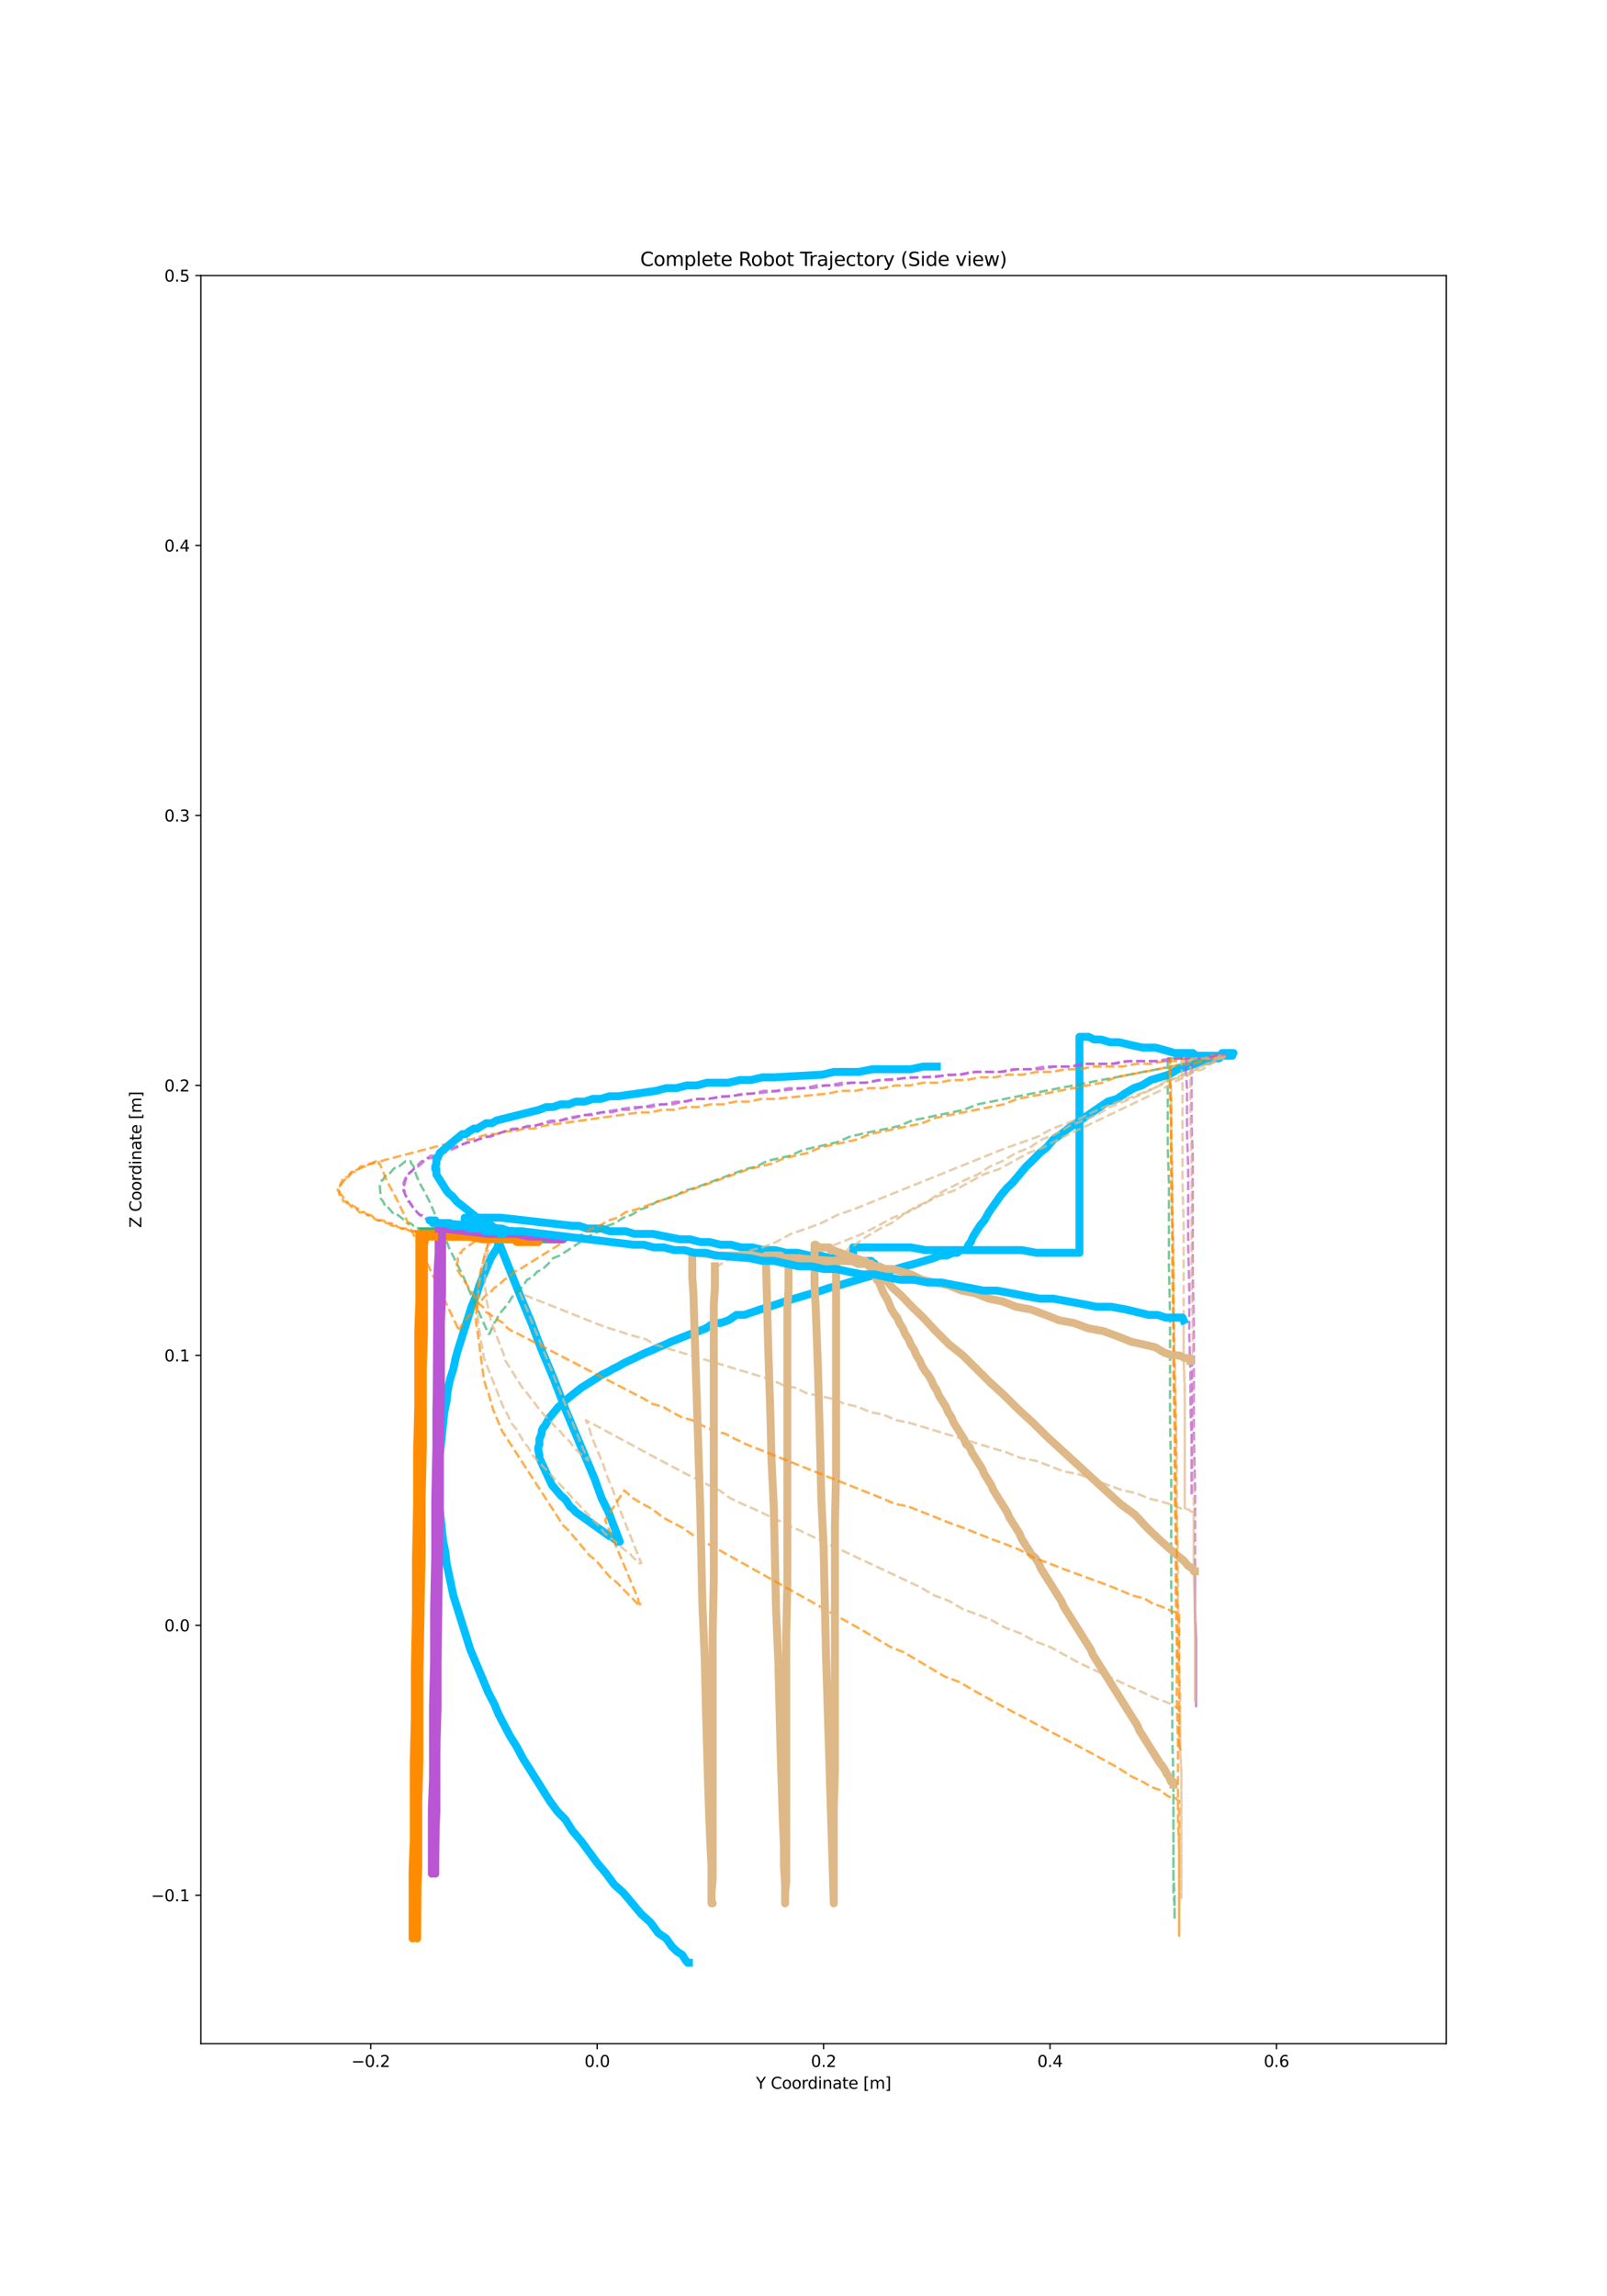 <?xml version="1.0" encoding="utf-8" standalone="no"?>
<!DOCTYPE svg PUBLIC "-//W3C//DTD SVG 1.1//EN"
  "http://www.w3.org/Graphics/SVG/1.1/DTD/svg11.dtd">
<svg xmlns:xlink="http://www.w3.org/1999/xlink" width="1008pt" height="1440pt" viewBox="0 0 1008 1440" xmlns="http://www.w3.org/2000/svg" version="1.1">
 <defs>
  <style type="text/css">*{stroke-linejoin: round; stroke-linecap: butt}</style>
 </defs>
 <g id="figure_1">
  <g id="patch_1">
   <path d="M 0 1440 
L 1008 1440 
L 1008 0 
L 0 0 
z
" style="fill: #ffffff"/>
  </g>
  <g id="axes_1">
   <g id="patch_2">
    <path d="M 126 1281.6 
L 907.2 1281.6 
L 907.2 172.8 
L 126 172.8 
z
" style="fill: #ffffff"/>
   </g>
   <g id="matplotlib.axis_1">
    <g id="xtick_1">
     <g id="line2d_1">
      <defs>
       <path id="m879bc14893" d="M 0 0 
L 0 3.5 
" style="stroke: #000000; stroke-width: 0.8"/>
      </defs>
      <g>
       <use xlink:href="#m879bc14893" x="232.527" y="1281.6" style="stroke: #000000; stroke-width: 0.8"/>
      </g>
     </g>
     <g id="text_1">
      <!-- −0.2 -->
      <g transform="translate(220.386 1296.198) scale(0.1 -0.1)">
       <defs>
        <path id="DejaVuSans-2212" d="M 678 2272 
L 4684 2272 
L 4684 1741 
L 678 1741 
L 678 2272 
z
" transform="scale(0.016)"/>
        <path id="DejaVuSans-30" d="M 2034 4250 
Q 1547 4250 1301 3770 
Q 1056 3291 1056 2328 
Q 1056 1369 1301 889 
Q 1547 409 2034 409 
Q 2525 409 2770 889 
Q 3016 1369 3016 2328 
Q 3016 3291 2770 3770 
Q 2525 4250 2034 4250 
z
M 2034 4750 
Q 2819 4750 3233 4129 
Q 3647 3509 3647 2328 
Q 3647 1150 3233 529 
Q 2819 -91 2034 -91 
Q 1250 -91 836 529 
Q 422 1150 422 2328 
Q 422 3509 836 4129 
Q 1250 4750 2034 4750 
z
" transform="scale(0.016)"/>
        <path id="DejaVuSans-2e" d="M 684 794 
L 1344 794 
L 1344 0 
L 684 0 
L 684 794 
z
" transform="scale(0.016)"/>
        <path id="DejaVuSans-32" d="M 1228 531 
L 3431 531 
L 3431 0 
L 469 0 
L 469 531 
Q 828 903 1448 1529 
Q 2069 2156 2228 2338 
Q 2531 2678 2651 2914 
Q 2772 3150 2772 3378 
Q 2772 3750 2511 3984 
Q 2250 4219 1831 4219 
Q 1534 4219 1204 4116 
Q 875 4013 500 3803 
L 500 4441 
Q 881 4594 1212 4672 
Q 1544 4750 1819 4750 
Q 2544 4750 2975 4387 
Q 3406 4025 3406 3419 
Q 3406 3131 3298 2873 
Q 3191 2616 2906 2266 
Q 2828 2175 2409 1742 
Q 1991 1309 1228 531 
z
" transform="scale(0.016)"/>
       </defs>
       <use xlink:href="#DejaVuSans-2212"/>
       <use xlink:href="#DejaVuSans-30" x="83.789"/>
       <use xlink:href="#DejaVuSans-2e" x="147.412"/>
       <use xlink:href="#DejaVuSans-32" x="179.199"/>
      </g>
     </g>
    </g>
    <g id="xtick_2">
     <g id="line2d_2">
      <g>
       <use xlink:href="#m879bc14893" x="374.564" y="1281.6" style="stroke: #000000; stroke-width: 0.8"/>
      </g>
     </g>
     <g id="text_2">
      <!-- 0.0 -->
      <g transform="translate(366.612 1296.198) scale(0.1 -0.1)">
       <use xlink:href="#DejaVuSans-30"/>
       <use xlink:href="#DejaVuSans-2e" x="63.623"/>
       <use xlink:href="#DejaVuSans-30" x="95.41"/>
      </g>
     </g>
    </g>
    <g id="xtick_3">
     <g id="line2d_3">
      <g>
       <use xlink:href="#m879bc14893" x="516.6" y="1281.6" style="stroke: #000000; stroke-width: 0.8"/>
      </g>
     </g>
     <g id="text_3">
      <!-- 0.2 -->
      <g transform="translate(508.648 1296.198) scale(0.1 -0.1)">
       <use xlink:href="#DejaVuSans-30"/>
       <use xlink:href="#DejaVuSans-2e" x="63.623"/>
       <use xlink:href="#DejaVuSans-32" x="95.41"/>
      </g>
     </g>
    </g>
    <g id="xtick_4">
     <g id="line2d_4">
      <g>
       <use xlink:href="#m879bc14893" x="658.636" y="1281.6" style="stroke: #000000; stroke-width: 0.8"/>
      </g>
     </g>
     <g id="text_4">
      <!-- 0.4 -->
      <g transform="translate(650.685 1296.198) scale(0.1 -0.1)">
       <defs>
        <path id="DejaVuSans-34" d="M 2419 4116 
L 825 1625 
L 2419 1625 
L 2419 4116 
z
M 2253 4666 
L 3047 4666 
L 3047 1625 
L 3713 1625 
L 3713 1100 
L 3047 1100 
L 3047 0 
L 2419 0 
L 2419 1100 
L 313 1100 
L 313 1709 
L 2253 4666 
z
" transform="scale(0.016)"/>
       </defs>
       <use xlink:href="#DejaVuSans-30"/>
       <use xlink:href="#DejaVuSans-2e" x="63.623"/>
       <use xlink:href="#DejaVuSans-34" x="95.41"/>
      </g>
     </g>
    </g>
    <g id="xtick_5">
     <g id="line2d_5">
      <g>
       <use xlink:href="#m879bc14893" x="800.673" y="1281.6" style="stroke: #000000; stroke-width: 0.8"/>
      </g>
     </g>
     <g id="text_5">
      <!-- 0.6 -->
      <g transform="translate(792.721 1296.198) scale(0.1 -0.1)">
       <defs>
        <path id="DejaVuSans-36" d="M 2113 2584 
Q 1688 2584 1439 2293 
Q 1191 2003 1191 1497 
Q 1191 994 1439 701 
Q 1688 409 2113 409 
Q 2538 409 2786 701 
Q 3034 994 3034 1497 
Q 3034 2003 2786 2293 
Q 2538 2584 2113 2584 
z
M 3366 4563 
L 3366 3988 
Q 3128 4100 2886 4159 
Q 2644 4219 2406 4219 
Q 1781 4219 1451 3797 
Q 1122 3375 1075 2522 
Q 1259 2794 1537 2939 
Q 1816 3084 2150 3084 
Q 2853 3084 3261 2657 
Q 3669 2231 3669 1497 
Q 3669 778 3244 343 
Q 2819 -91 2113 -91 
Q 1303 -91 875 529 
Q 447 1150 447 2328 
Q 447 3434 972 4092 
Q 1497 4750 2381 4750 
Q 2619 4750 2861 4703 
Q 3103 4656 3366 4563 
z
" transform="scale(0.016)"/>
       </defs>
       <use xlink:href="#DejaVuSans-30"/>
       <use xlink:href="#DejaVuSans-2e" x="63.623"/>
       <use xlink:href="#DejaVuSans-36" x="95.41"/>
      </g>
     </g>
    </g>
    <g id="text_6">
     <!-- Y Coordinate [m] -->
     <g transform="translate(474.185 1309.877) scale(0.1 -0.1)">
      <defs>
       <path id="DejaVuSans-59" d="M -13 4666 
L 666 4666 
L 1959 2747 
L 3244 4666 
L 3922 4666 
L 2272 2222 
L 2272 0 
L 1638 0 
L 1638 2222 
L -13 4666 
z
" transform="scale(0.016)"/>
       <path id="DejaVuSans-20" transform="scale(0.016)"/>
       <path id="DejaVuSans-43" d="M 4122 4306 
L 4122 3641 
Q 3803 3938 3442 4084 
Q 3081 4231 2675 4231 
Q 1875 4231 1450 3742 
Q 1025 3253 1025 2328 
Q 1025 1406 1450 917 
Q 1875 428 2675 428 
Q 3081 428 3442 575 
Q 3803 722 4122 1019 
L 4122 359 
Q 3791 134 3420 21 
Q 3050 -91 2638 -91 
Q 1578 -91 968 557 
Q 359 1206 359 2328 
Q 359 3453 968 4101 
Q 1578 4750 2638 4750 
Q 3056 4750 3426 4639 
Q 3797 4528 4122 4306 
z
" transform="scale(0.016)"/>
       <path id="DejaVuSans-6f" d="M 1959 3097 
Q 1497 3097 1228 2736 
Q 959 2375 959 1747 
Q 959 1119 1226 758 
Q 1494 397 1959 397 
Q 2419 397 2687 759 
Q 2956 1122 2956 1747 
Q 2956 2369 2687 2733 
Q 2419 3097 1959 3097 
z
M 1959 3584 
Q 2709 3584 3137 3096 
Q 3566 2609 3566 1747 
Q 3566 888 3137 398 
Q 2709 -91 1959 -91 
Q 1206 -91 779 398 
Q 353 888 353 1747 
Q 353 2609 779 3096 
Q 1206 3584 1959 3584 
z
" transform="scale(0.016)"/>
       <path id="DejaVuSans-72" d="M 2631 2963 
Q 2534 3019 2420 3045 
Q 2306 3072 2169 3072 
Q 1681 3072 1420 2755 
Q 1159 2438 1159 1844 
L 1159 0 
L 581 0 
L 581 3500 
L 1159 3500 
L 1159 2956 
Q 1341 3275 1631 3429 
Q 1922 3584 2338 3584 
Q 2397 3584 2469 3576 
Q 2541 3569 2628 3553 
L 2631 2963 
z
" transform="scale(0.016)"/>
       <path id="DejaVuSans-64" d="M 2906 2969 
L 2906 4863 
L 3481 4863 
L 3481 0 
L 2906 0 
L 2906 525 
Q 2725 213 2448 61 
Q 2172 -91 1784 -91 
Q 1150 -91 751 415 
Q 353 922 353 1747 
Q 353 2572 751 3078 
Q 1150 3584 1784 3584 
Q 2172 3584 2448 3432 
Q 2725 3281 2906 2969 
z
M 947 1747 
Q 947 1113 1208 752 
Q 1469 391 1925 391 
Q 2381 391 2643 752 
Q 2906 1113 2906 1747 
Q 2906 2381 2643 2742 
Q 2381 3103 1925 3103 
Q 1469 3103 1208 2742 
Q 947 2381 947 1747 
z
" transform="scale(0.016)"/>
       <path id="DejaVuSans-69" d="M 603 3500 
L 1178 3500 
L 1178 0 
L 603 0 
L 603 3500 
z
M 603 4863 
L 1178 4863 
L 1178 4134 
L 603 4134 
L 603 4863 
z
" transform="scale(0.016)"/>
       <path id="DejaVuSans-6e" d="M 3513 2113 
L 3513 0 
L 2938 0 
L 2938 2094 
Q 2938 2591 2744 2837 
Q 2550 3084 2163 3084 
Q 1697 3084 1428 2787 
Q 1159 2491 1159 1978 
L 1159 0 
L 581 0 
L 581 3500 
L 1159 3500 
L 1159 2956 
Q 1366 3272 1645 3428 
Q 1925 3584 2291 3584 
Q 2894 3584 3203 3211 
Q 3513 2838 3513 2113 
z
" transform="scale(0.016)"/>
       <path id="DejaVuSans-61" d="M 2194 1759 
Q 1497 1759 1228 1600 
Q 959 1441 959 1056 
Q 959 750 1161 570 
Q 1363 391 1709 391 
Q 2188 391 2477 730 
Q 2766 1069 2766 1631 
L 2766 1759 
L 2194 1759 
z
M 3341 1997 
L 3341 0 
L 2766 0 
L 2766 531 
Q 2569 213 2275 61 
Q 1981 -91 1556 -91 
Q 1019 -91 701 211 
Q 384 513 384 1019 
Q 384 1609 779 1909 
Q 1175 2209 1959 2209 
L 2766 2209 
L 2766 2266 
Q 2766 2663 2505 2880 
Q 2244 3097 1772 3097 
Q 1472 3097 1187 3025 
Q 903 2953 641 2809 
L 641 3341 
Q 956 3463 1253 3523 
Q 1550 3584 1831 3584 
Q 2591 3584 2966 3190 
Q 3341 2797 3341 1997 
z
" transform="scale(0.016)"/>
       <path id="DejaVuSans-74" d="M 1172 4494 
L 1172 3500 
L 2356 3500 
L 2356 3053 
L 1172 3053 
L 1172 1153 
Q 1172 725 1289 603 
Q 1406 481 1766 481 
L 2356 481 
L 2356 0 
L 1766 0 
Q 1100 0 847 248 
Q 594 497 594 1153 
L 594 3053 
L 172 3053 
L 172 3500 
L 594 3500 
L 594 4494 
L 1172 4494 
z
" transform="scale(0.016)"/>
       <path id="DejaVuSans-65" d="M 3597 1894 
L 3597 1613 
L 953 1613 
Q 991 1019 1311 708 
Q 1631 397 2203 397 
Q 2534 397 2845 478 
Q 3156 559 3463 722 
L 3463 178 
Q 3153 47 2828 -22 
Q 2503 -91 2169 -91 
Q 1331 -91 842 396 
Q 353 884 353 1716 
Q 353 2575 817 3079 
Q 1281 3584 2069 3584 
Q 2775 3584 3186 3129 
Q 3597 2675 3597 1894 
z
M 3022 2063 
Q 3016 2534 2758 2815 
Q 2500 3097 2075 3097 
Q 1594 3097 1305 2825 
Q 1016 2553 972 2059 
L 3022 2063 
z
" transform="scale(0.016)"/>
       <path id="DejaVuSans-5b" d="M 550 4863 
L 1875 4863 
L 1875 4416 
L 1125 4416 
L 1125 -397 
L 1875 -397 
L 1875 -844 
L 550 -844 
L 550 4863 
z
" transform="scale(0.016)"/>
       <path id="DejaVuSans-6d" d="M 3328 2828 
Q 3544 3216 3844 3400 
Q 4144 3584 4550 3584 
Q 5097 3584 5394 3201 
Q 5691 2819 5691 2113 
L 5691 0 
L 5113 0 
L 5113 2094 
Q 5113 2597 4934 2840 
Q 4756 3084 4391 3084 
Q 3944 3084 3684 2787 
Q 3425 2491 3425 1978 
L 3425 0 
L 2847 0 
L 2847 2094 
Q 2847 2600 2669 2842 
Q 2491 3084 2119 3084 
Q 1678 3084 1418 2786 
Q 1159 2488 1159 1978 
L 1159 0 
L 581 0 
L 581 3500 
L 1159 3500 
L 1159 2956 
Q 1356 3278 1631 3431 
Q 1906 3584 2284 3584 
Q 2666 3584 2933 3390 
Q 3200 3197 3328 2828 
z
" transform="scale(0.016)"/>
       <path id="DejaVuSans-5d" d="M 1947 4863 
L 1947 -844 
L 622 -844 
L 622 -397 
L 1369 -397 
L 1369 4416 
L 622 4416 
L 622 4863 
L 1947 4863 
z
" transform="scale(0.016)"/>
      </defs>
      <use xlink:href="#DejaVuSans-59"/>
      <use xlink:href="#DejaVuSans-20" x="61.084"/>
      <use xlink:href="#DejaVuSans-43" x="92.871"/>
      <use xlink:href="#DejaVuSans-6f" x="162.695"/>
      <use xlink:href="#DejaVuSans-6f" x="223.877"/>
      <use xlink:href="#DejaVuSans-72" x="285.059"/>
      <use xlink:href="#DejaVuSans-64" x="324.422"/>
      <use xlink:href="#DejaVuSans-69" x="387.898"/>
      <use xlink:href="#DejaVuSans-6e" x="415.682"/>
      <use xlink:href="#DejaVuSans-61" x="479.061"/>
      <use xlink:href="#DejaVuSans-74" x="540.34"/>
      <use xlink:href="#DejaVuSans-65" x="579.549"/>
      <use xlink:href="#DejaVuSans-20" x="641.072"/>
      <use xlink:href="#DejaVuSans-5b" x="672.859"/>
      <use xlink:href="#DejaVuSans-6d" x="711.873"/>
      <use xlink:href="#DejaVuSans-5d" x="809.285"/>
     </g>
    </g>
   </g>
   <g id="matplotlib.axis_2">
    <g id="ytick_1">
     <g id="line2d_6">
      <defs>
       <path id="mf2df67b7b5" d="M 0 0 
L -3.5 0 
" style="stroke: #000000; stroke-width: 0.8"/>
      </defs>
      <g>
       <use xlink:href="#mf2df67b7b5" x="126" y="1188.495" style="stroke: #000000; stroke-width: 0.8"/>
      </g>
     </g>
     <g id="text_7">
      <!-- −0.1 -->
      <g transform="translate(94.717 1192.294) scale(0.1 -0.1)">
       <defs>
        <path id="DejaVuSans-31" d="M 794 531 
L 1825 531 
L 1825 4091 
L 703 3866 
L 703 4441 
L 1819 4666 
L 2450 4666 
L 2450 531 
L 3481 531 
L 3481 0 
L 794 0 
L 794 531 
z
" transform="scale(0.016)"/>
       </defs>
       <use xlink:href="#DejaVuSans-2212"/>
       <use xlink:href="#DejaVuSans-30" x="83.789"/>
       <use xlink:href="#DejaVuSans-2e" x="147.412"/>
       <use xlink:href="#DejaVuSans-31" x="179.199"/>
      </g>
     </g>
    </g>
    <g id="ytick_2">
     <g id="line2d_7">
      <g>
       <use xlink:href="#mf2df67b7b5" x="126" y="1019.212" style="stroke: #000000; stroke-width: 0.8"/>
      </g>
     </g>
     <g id="text_8">
      <!-- 0.0 -->
      <g transform="translate(103.097 1023.011) scale(0.1 -0.1)">
       <use xlink:href="#DejaVuSans-30"/>
       <use xlink:href="#DejaVuSans-2e" x="63.623"/>
       <use xlink:href="#DejaVuSans-30" x="95.41"/>
      </g>
     </g>
    </g>
    <g id="ytick_3">
     <g id="line2d_8">
      <g>
       <use xlink:href="#mf2df67b7b5" x="126" y="849.93" style="stroke: #000000; stroke-width: 0.8"/>
      </g>
     </g>
     <g id="text_9">
      <!-- 0.1 -->
      <g transform="translate(103.097 853.729) scale(0.1 -0.1)">
       <use xlink:href="#DejaVuSans-30"/>
       <use xlink:href="#DejaVuSans-2e" x="63.623"/>
       <use xlink:href="#DejaVuSans-31" x="95.41"/>
      </g>
     </g>
    </g>
    <g id="ytick_4">
     <g id="line2d_9">
      <g>
       <use xlink:href="#mf2df67b7b5" x="126" y="680.647" style="stroke: #000000; stroke-width: 0.8"/>
      </g>
     </g>
     <g id="text_10">
      <!-- 0.2 -->
      <g transform="translate(103.097 684.447) scale(0.1 -0.1)">
       <use xlink:href="#DejaVuSans-30"/>
       <use xlink:href="#DejaVuSans-2e" x="63.623"/>
       <use xlink:href="#DejaVuSans-32" x="95.41"/>
      </g>
     </g>
    </g>
    <g id="ytick_5">
     <g id="line2d_10">
      <g>
       <use xlink:href="#mf2df67b7b5" x="126" y="511.365" style="stroke: #000000; stroke-width: 0.8"/>
      </g>
     </g>
     <g id="text_11">
      <!-- 0.3 -->
      <g transform="translate(103.097 515.164) scale(0.1 -0.1)">
       <defs>
        <path id="DejaVuSans-33" d="M 2597 2516 
Q 3050 2419 3304 2112 
Q 3559 1806 3559 1356 
Q 3559 666 3084 287 
Q 2609 -91 1734 -91 
Q 1441 -91 1130 -33 
Q 819 25 488 141 
L 488 750 
Q 750 597 1062 519 
Q 1375 441 1716 441 
Q 2309 441 2620 675 
Q 2931 909 2931 1356 
Q 2931 1769 2642 2001 
Q 2353 2234 1838 2234 
L 1294 2234 
L 1294 2753 
L 1863 2753 
Q 2328 2753 2575 2939 
Q 2822 3125 2822 3475 
Q 2822 3834 2567 4026 
Q 2313 4219 1838 4219 
Q 1578 4219 1281 4162 
Q 984 4106 628 3988 
L 628 4550 
Q 988 4650 1302 4700 
Q 1616 4750 1894 4750 
Q 2613 4750 3031 4423 
Q 3450 4097 3450 3541 
Q 3450 3153 3228 2886 
Q 3006 2619 2597 2516 
z
" transform="scale(0.016)"/>
       </defs>
       <use xlink:href="#DejaVuSans-30"/>
       <use xlink:href="#DejaVuSans-2e" x="63.623"/>
       <use xlink:href="#DejaVuSans-33" x="95.41"/>
      </g>
     </g>
    </g>
    <g id="ytick_6">
     <g id="line2d_11">
      <g>
       <use xlink:href="#mf2df67b7b5" x="126" y="342.082" style="stroke: #000000; stroke-width: 0.8"/>
      </g>
     </g>
     <g id="text_12">
      <!-- 0.4 -->
      <g transform="translate(103.097 345.882) scale(0.1 -0.1)">
       <use xlink:href="#DejaVuSans-30"/>
       <use xlink:href="#DejaVuSans-2e" x="63.623"/>
       <use xlink:href="#DejaVuSans-34" x="95.41"/>
      </g>
     </g>
    </g>
    <g id="ytick_7">
     <g id="line2d_12">
      <g>
       <use xlink:href="#mf2df67b7b5" x="126" y="172.8" style="stroke: #000000; stroke-width: 0.8"/>
      </g>
     </g>
     <g id="text_13">
      <!-- 0.5 -->
      <g transform="translate(103.097 176.599) scale(0.1 -0.1)">
       <defs>
        <path id="DejaVuSans-35" d="M 691 4666 
L 3169 4666 
L 3169 4134 
L 1269 4134 
L 1269 2991 
Q 1406 3038 1543 3061 
Q 1681 3084 1819 3084 
Q 2600 3084 3056 2656 
Q 3513 2228 3513 1497 
Q 3513 744 3044 326 
Q 2575 -91 1722 -91 
Q 1428 -91 1123 -41 
Q 819 9 494 109 
L 494 744 
Q 775 591 1075 516 
Q 1375 441 1709 441 
Q 2250 441 2565 725 
Q 2881 1009 2881 1497 
Q 2881 1984 2565 2268 
Q 2250 2553 1709 2553 
Q 1456 2553 1204 2497 
Q 953 2441 691 2322 
L 691 4666 
z
" transform="scale(0.016)"/>
       </defs>
       <use xlink:href="#DejaVuSans-30"/>
       <use xlink:href="#DejaVuSans-2e" x="63.623"/>
       <use xlink:href="#DejaVuSans-35" x="95.41"/>
      </g>
     </g>
    </g>
    <g id="text_14">
     <!-- Z Coordinate [m] -->
     <g transform="translate(88.638 769.986) rotate(-90) scale(0.1 -0.1)">
      <defs>
       <path id="DejaVuSans-5a" d="M 359 4666 
L 4025 4666 
L 4025 4184 
L 1075 531 
L 4097 531 
L 4097 0 
L 288 0 
L 288 481 
L 3238 4134 
L 359 4134 
L 359 4666 
z
" transform="scale(0.016)"/>
      </defs>
      <use xlink:href="#DejaVuSans-5a"/>
      <use xlink:href="#DejaVuSans-20" x="68.506"/>
      <use xlink:href="#DejaVuSans-43" x="100.293"/>
      <use xlink:href="#DejaVuSans-6f" x="170.117"/>
      <use xlink:href="#DejaVuSans-6f" x="231.299"/>
      <use xlink:href="#DejaVuSans-72" x="292.48"/>
      <use xlink:href="#DejaVuSans-64" x="331.844"/>
      <use xlink:href="#DejaVuSans-69" x="395.32"/>
      <use xlink:href="#DejaVuSans-6e" x="423.104"/>
      <use xlink:href="#DejaVuSans-61" x="486.482"/>
      <use xlink:href="#DejaVuSans-74" x="547.762"/>
      <use xlink:href="#DejaVuSans-65" x="586.971"/>
      <use xlink:href="#DejaVuSans-20" x="648.494"/>
      <use xlink:href="#DejaVuSans-5b" x="680.281"/>
      <use xlink:href="#DejaVuSans-6d" x="719.295"/>
      <use xlink:href="#DejaVuSans-5d" x="816.707"/>
     </g>
    </g>
   </g>
   <g id="line2d_13">
    <path d="M 432.095 1230.849 
L 431.385 1230.849 
L 431.385 1230.849 
L 429.965 1229.156 
L 429.965 1229.156 
L 427.834 1225.771 
L 427.834 1225.771 
L 424.994 1224.078 
L 424.994 1224.078 
L 421.443 1220.692 
L 421.443 1220.692 
L 417.892 1215.614 
L 417.892 1215.614 
L 412.921 1212.228 
L 412.921 1212.228 
L 407.949 1205.457 
L 407.949 1205.457 
L 402.268 1200.378 
L 402.268 1200.378 
L 390.905 1186.836 
L 390.905 1186.836 
L 385.223 1181.757 
L 385.223 1181.757 
L 380.252 1174.986 
L 380.252 1174.986 
L 374.571 1168.215 
L 374.571 1168.215 
L 364.628 1154.672 
L 364.628 1154.672 
L 358.947 1147.901 
L 358.947 1147.901 
L 354.686 1141.129 
L 354.686 1141.129 
L 349.714 1136.051 
L 349.714 1136.051 
L 344.743 1129.28 
L 344.743 1129.28 
L 327.699 1102.194 
L 327.699 1102.194 
L 324.148 1095.423 
L 324.148 1095.423 
L 319.887 1088.652 
L 319.887 1088.652 
L 312.785 1075.109 
L 312.785 1075.109 
L 309.944 1068.338 
L 309.944 1068.338 
L 306.393 1061.567 
L 306.393 1061.567 
L 295.03 1034.481 
L 295.03 1034.481 
L 284.378 1000.625 
L 284.378 1000.625 
L 280.117 980.311 
L 280.117 980.311 
L 279.406 973.54 
L 279.406 973.54 
L 277.986 966.769 
L 277.986 966.769 
L 275.855 946.455 
L 275.855 946.455 
L 275.855 912.598 
L 275.855 912.598 
L 278.696 885.513 
L 278.696 885.513 
L 280.117 878.742 
L 280.117 878.742 
L 280.827 871.97 
L 280.827 871.97 
L 282.247 865.199 
L 282.247 865.199 
L 284.378 858.428 
L 284.378 858.428 
L 285.798 851.656 
L 285.798 851.656 
L 287.218 846.578 
L 287.218 846.578 
L 295.741 819.493 
L 295.741 819.493 
L 298.581 812.721 
L 298.581 812.721 
L 300.712 805.95 
L 300.712 805.95 
L 307.814 789.022 
L 307.814 789.022 
L 312.075 782.251 
L 312.075 782.251 
L 312.785 778.865 
L 312.785 778.865 
L 314.205 777.172 
L 314.205 777.172 
L 315.626 773.787 
L 315.626 773.787 
L 314.915 773.787 
L 314.915 773.787 
L 313.495 772.094 
L 313.495 772.094 
L 309.234 772.094 
L 309.234 772.094 
L 307.814 770.401 
L 307.814 770.401 
L 304.973 770.401 
L 309.944 770.401 
L 309.944 770.401 
L 313.495 772.094 
L 313.495 772.094 
L 317.756 772.094 
L 314.915 772.094 
L 310.654 770.401 
L 310.654 770.401 
L 311.365 772.094 
L 311.365 772.094 
L 313.495 772.094 
L 313.495 772.094 
L 311.365 770.401 
L 311.365 770.401 
L 309.234 770.401 
L 309.234 770.401 
L 312.785 778.865 
L 312.785 778.865 
L 327.699 816.107 
L 327.699 816.107 
L 333.38 829.65 
L 333.38 829.65 
L 339.772 846.578 
L 339.772 846.578 
L 347.584 865.199 
L 347.584 865.199 
L 354.686 883.82 
L 354.686 883.82 
L 373.15 927.834 
L 373.15 927.834 
L 377.411 939.683 
L 377.411 939.683 
L 381.673 948.147 
L 381.673 948.147 
L 388.774 966.769 
L 388.774 966.769 
L 387.354 966.769 
L 387.354 966.769 
L 386.644 965.076 
L 386.644 965.076 
L 385.223 965.076 
L 385.223 965.076 
L 383.803 963.383 
L 383.803 963.383 
L 382.383 963.383 
L 361.077 948.147 
L 361.077 948.147 
L 359.657 946.455 
L 359.657 946.455 
L 357.526 944.762 
L 357.526 944.762 
L 355.396 941.376 
L 355.396 941.376 
L 353.975 939.683 
L 353.975 939.683 
L 351.845 937.99 
L 351.845 937.99 
L 346.163 931.219 
L 346.163 931.219 
L 338.351 914.291 
L 338.351 914.291 
L 338.351 912.598 
L 338.351 912.598 
L 337.641 909.212 
L 337.641 909.212 
L 337.641 907.52 
L 337.641 907.52 
L 338.351 905.827 
L 338.351 905.827 
L 338.351 902.441 
L 338.351 902.441 
L 339.772 899.056 
L 339.772 899.056 
L 339.772 897.363 
L 339.772 897.363 
L 340.482 895.67 
L 340.482 895.67 
L 341.902 893.977 
L 341.902 893.977 
L 344.743 888.899 
L 344.743 888.899 
L 350.425 882.127 
L 350.425 882.127 
L 352.555 880.434 
L 352.555 880.434 
L 353.975 878.742 
L 353.975 878.742 
L 364.628 870.278 
L 364.628 870.278 
L 378.122 861.813 
L 378.122 861.813 
L 381.673 860.121 
L 381.673 860.121 
L 384.513 858.428 
L 384.513 858.428 
L 388.064 856.735 
L 388.064 856.735 
L 390.905 855.042 
L 390.905 855.042 
L 405.109 848.271 
L 405.109 848.271 
L 409.37 846.578 
L 409.37 846.578 
L 412.921 844.885 
L 412.921 844.885 
L 417.182 843.192 
L 417.182 843.192 
L 420.733 841.5 
L 420.733 841.5 
L 433.516 836.421 
L 433.516 836.421 
L 438.487 834.728 
L 438.487 834.728 
L 442.748 833.035 
L 442.748 833.035 
L 447.719 829.65 
L 447.719 829.65 
L 451.981 829.65 
L 451.981 829.65 
L 456.952 827.957 
L 456.952 827.957 
L 461.923 824.571 
L 461.923 824.571 
L 466.894 824.571 
L 466.894 824.571 
L 476.837 821.186 
L 476.837 821.186 
L 482.518 819.493 
L 482.518 819.493 
L 492.461 816.107 
L 492.461 816.107 
L 515.187 809.336 
L 515.187 809.336 
L 520.158 807.643 
L 520.158 807.643 
L 526.55 805.95 
L 526.55 805.95 
L 543.594 800.872 
L 543.594 800.872 
L 549.986 799.179 
L 549.986 799.179 
L 555.667 797.486 
L 555.667 797.486 
L 562.059 795.793 
L 562.059 795.793 
L 567.74 794.1 
L 567.74 794.1 
L 574.132 792.408 
L 574.132 792.408 
L 585.495 789.022 
L 585.495 789.022 
L 589.756 787.329 
L 589.756 787.329 
L 594.017 787.329 
L 594.017 787.329 
L 597.568 785.636 
L 597.568 785.636 
L 600.409 785.636 
L 600.409 785.636 
L 602.539 783.943 
L 602.539 783.943 
L 640.889 783.943 
L 640.889 783.943 
L 650.121 785.636 
L 650.121 785.636 
L 677.108 785.636 
L 677.108 785.636 
L 677.108 650.21 
L 677.108 650.21 
L 682.79 650.21 
L 682.79 650.21 
L 686.341 651.903 
L 686.341 651.903 
L 690.602 651.903 
L 690.602 651.903 
L 696.283 653.596 
L 696.283 653.596 
L 701.965 653.596 
L 701.965 653.596 
L 709.066 655.289 
L 709.066 655.289 
L 716.878 656.982 
L 716.878 656.982 
L 724.69 656.982 
L 724.69 656.982 
L 731.082 658.674 
L 731.082 658.674 
L 736.763 660.367 
L 736.763 660.367 
L 748.126 660.367 
L 748.126 660.367 
L 750.257 662.06 
L 750.257 662.06 
L 772.983 662.06 
L 768.011 662.06 
L 766.591 660.367 
L 766.591 660.367 
L 773.693 660.367 
L 772.983 660.367 
L 772.273 662.06 
L 772.273 662.06 
L 766.591 662.06 
L 766.591 662.06 
L 764.461 663.753 
L 764.461 663.753 
L 761.62 663.753 
L 761.62 663.753 
L 758.069 665.446 
L 758.069 665.446 
L 754.518 665.446 
L 754.518 665.446 
L 744.575 668.831 
L 744.575 668.831 
L 738.894 670.524 
L 738.894 670.524 
L 733.213 673.91 
L 733.213 673.91 
L 721.85 677.296 
L 721.85 677.296 
L 716.168 680.681 
L 716.168 680.681 
L 711.197 682.374 
L 711.197 682.374 
L 705.515 685.76 
L 705.515 685.76 
L 700.544 689.145 
L 700.544 689.145 
L 694.863 690.838 
L 694.863 690.838 
L 670.006 707.766 
L 670.006 707.766 
L 665.745 711.152 
L 665.745 711.152 
L 660.774 714.538 
L 660.774 714.538 
L 656.513 719.616 
L 656.513 719.616 
L 652.252 723.002 
L 652.252 723.002 
L 647.281 728.08 
L 647.281 728.08 
L 643.73 731.466 
L 643.73 731.466 
L 635.207 741.623 
L 635.207 741.623 
L 631.657 745.009 
L 631.657 745.009 
L 627.395 750.087 
L 627.395 750.087 
L 620.294 760.244 
L 620.294 760.244 
L 617.453 765.322 
L 617.453 765.322 
L 614.612 768.708 
L 614.612 768.708 
L 610.351 775.479 
L 610.351 775.479 
L 608.931 778.865 
L 608.931 778.865 
L 607.51 780.558 
L 607.51 780.558 
L 606.09 783.943 
L 606.09 783.943 
L 580.523 783.943 
L 580.523 783.943 
L 571.291 782.251 
L 571.291 782.251 
L 535.072 782.251 
L 535.072 782.251 
L 535.072 790.715 
L 535.072 790.715 
L 536.492 790.715 
L 536.492 790.715 
L 537.913 792.408 
L 537.913 792.408 
L 548.565 792.408 
L 547.855 792.408 
L 546.435 790.715 
L 546.435 790.715 
L 537.913 790.715 
L 541.463 790.715 
L 541.463 792.408 
L 541.463 790.715 
L 542.174 792.408 
L 542.174 792.408 
L 544.304 792.408 
L 541.463 792.408 
L 541.463 792.408 
L 538.623 790.715 
L 538.623 790.715 
L 531.521 790.715 
L 531.521 790.715 
L 526.55 789.022 
L 526.55 789.022 
L 520.868 789.022 
L 520.868 789.022 
L 514.477 787.329 
L 514.477 787.329 
L 507.375 787.329 
L 507.375 787.329 
L 500.273 785.636 
L 500.273 785.636 
L 493.171 785.636 
L 493.171 785.636 
L 486.069 783.943 
L 486.069 783.943 
L 478.967 783.943 
L 478.967 783.943 
L 471.866 782.251 
L 471.866 782.251 
L 464.764 782.251 
L 464.764 782.251 
L 458.372 780.558 
L 458.372 780.558 
L 451.981 780.558 
L 451.981 780.558 
L 444.879 778.865 
L 444.879 778.865 
L 439.197 778.865 
L 439.197 778.865 
L 432.806 777.172 
L 432.806 777.172 
L 426.414 777.172 
L 426.414 777.172 
L 409.37 773.787 
L 409.37 773.787 
L 398.007 773.787 
L 398.007 773.787 
L 392.325 772.094 
L 392.325 772.094 
L 382.383 772.094 
L 382.383 772.094 
L 377.411 770.401 
L 377.411 770.401 
L 368.179 770.401 
L 368.179 770.401 
L 363.208 768.708 
L 363.208 768.708 
L 358.947 768.708 
L 358.947 768.708 
L 314.205 763.63 
L 314.205 763.63 
L 291.479 763.63 
L 291.479 763.63 
L 291.479 765.322 
L 291.479 765.322 
L 294.32 765.322 
L 294.32 765.322 
L 295.03 767.015 
L 295.03 767.015 
L 298.581 767.015 
L 298.581 767.015 
L 300.002 768.708 
L 300.002 768.708 
L 305.683 770.401 
L 305.683 770.401 
L 309.234 770.401 
L 309.234 770.401 
" clip-path="url(#pcd54a14838)" style="fill: none; stroke: #00bfff; stroke-width: 5; stroke-linecap: square"/>
   </g>
   <g id="line2d_14">
    <path d="M 309.234 770.401 
L 311.365 770.401 
L 311.365 770.401 
L 313.495 772.094 
L 313.495 772.094 
L 322.017 772.094 
L 322.017 772.094 
L 326.278 773.787 
L 326.278 773.787 
L 330.539 773.787 
L 330.539 773.787 
L 334.801 775.479 
L 334.801 775.479 
L 338.351 775.479 
L 338.351 775.479 
L 341.192 777.172 
L 341.192 777.172 
L 348.294 777.172 
L 340.482 777.172 
L 344.033 777.172 
L 344.033 775.479 
L 344.033 775.479 
L 346.874 775.479 
L 346.874 775.479 
L 346.163 777.172 
L 346.163 777.172 
L 345.453 775.479 
L 345.453 775.479 
L 339.062 775.479 
L 341.192 775.479 
L 343.323 777.172 
L 343.323 777.172 
L 344.033 777.172 
L 343.323 777.172 
L 341.192 775.479 
L 341.192 775.479 
L 336.931 775.479 
L 344.033 775.479 
L 344.033 775.479 
L 346.163 777.172 
L 346.163 777.172 
L 345.453 777.172 
L 345.453 777.172 
L 344.743 775.479 
L 344.743 775.479 
L 334.801 775.479 
L 334.801 775.479 
L 271.594 772.094 
L 271.594 772.094 
L 265.203 772.094 
L 265.203 772.094 
L 265.203 797.486 
L 265.203 797.486 
L 264.493 812.721 
L 264.493 812.721 
L 264.493 853.349 
L 264.493 853.349 
L 263.782 878.742 
L 263.782 878.742 
L 263.782 941.376 
L 263.782 941.376 
L 263.072 975.233 
L 263.072 975.233 
L 263.072 1009.089 
L 263.072 1009.089 
L 262.362 1042.946 
L 262.362 1042.946 
L 262.362 1075.109 
L 262.362 1075.109 
L 261.652 1103.887 
L 261.652 1103.887 
L 261.652 1129.28 
L 261.652 1129.28 
L 260.942 1149.594 
L 260.942 1149.594 
L 260.942 1208.842 
L 260.942 1149.594 
L 261.652 1125.894 
L 261.652 1125.894 
L 261.652 1102.194 
L 261.652 1102.194 
L 263.782 937.99 
L 263.782 937.99 
L 263.782 905.827 
L 263.782 905.827 
L 264.493 877.049 
L 264.493 877.049 
L 264.493 829.65 
L 264.493 829.65 
L 265.203 812.721 
L 265.203 812.721 
L 265.203 772.094 
L 265.203 772.094 
" clip-path="url(#pcd54a14838)" style="fill: none; stroke: #3cb371; stroke-width: 5; stroke-linecap: square"/>
   </g>
   <g id="line2d_15">
    <path d="M 265.203 772.094 
L 265.203 770.401 
L 265.203 770.401 
L 262.362 770.401 
L 262.362 770.401 
L 260.942 768.708 
L 260.942 768.708 
L 259.521 768.708 
L 259.521 768.708 
L 257.391 767.015 
L 257.391 767.015 
L 255.26 767.015 
L 255.26 767.015 
L 253.84 765.322 
L 253.84 765.322 
L 249.579 761.937 
L 249.579 761.937 
L 247.448 761.937 
L 247.448 761.937 
L 243.187 756.858 
L 243.187 756.858 
L 241.767 756.858 
L 241.767 756.858 
L 240.346 753.473 
L 240.346 753.473 
L 238.926 751.78 
L 238.926 751.78 
L 238.216 743.316 
L 238.216 743.316 
L 239.636 739.93 
L 239.636 739.93 
L 240.346 739.93 
L 240.346 739.93 
L 241.057 738.237 
L 241.057 738.237 
L 242.477 736.544 
L 242.477 736.544 
L 243.897 736.544 
L 243.897 736.544 
L 246.738 733.159 
L 246.738 733.159 
L 248.869 731.466 
L 248.869 731.466 
L 250.289 731.466 
L 250.289 731.466 
L 254.55 728.08 
L 254.55 728.08 
L 257.391 728.08 
L 257.391 728.08 
L 258.101 729.773 
L 258.101 729.773 
L 259.521 731.466 
L 259.521 731.466 
L 260.942 736.544 
L 260.942 736.544 
L 263.072 741.623 
L 263.072 741.623 
L 265.913 746.701 
L 265.913 746.701 
L 269.464 753.473 
L 269.464 753.473 
L 273.015 761.937 
L 273.015 761.937 
L 277.276 770.401 
L 277.276 770.401 
L 281.537 782.251 
L 281.537 782.251 
L 290.769 800.872 
L 290.769 800.872 
L 294.32 809.336 
L 294.32 809.336 
L 306.393 836.421 
L 306.393 836.421 
L 307.103 836.421 
L 307.103 836.421 
L 309.944 829.65 
L 309.944 829.65 
L 311.365 827.957 
L 311.365 827.957 
L 312.785 824.571 
L 312.785 824.571 
L 318.466 817.8 
L 318.466 817.8 
L 322.727 811.029 
L 322.727 811.029 
L 325.568 809.336 
L 325.568 809.336 
L 328.409 805.95 
L 328.409 805.95 
L 330.539 802.565 
L 330.539 802.565 
L 334.09 800.872 
L 334.09 800.872 
L 336.931 797.486 
L 336.931 797.486 
L 340.482 795.793 
L 340.482 795.793 
L 344.033 792.408 
L 344.033 792.408 
L 346.874 789.022 
L 346.874 789.022 
L 351.135 787.329 
L 351.135 787.329 
L 371.73 773.787 
L 371.73 773.787 
L 375.991 772.094 
L 375.991 772.094 
L 380.962 768.708 
L 380.962 768.708 
L 385.934 767.015 
L 385.934 767.015 
L 390.905 763.63 
L 390.905 763.63 
L 395.876 761.937 
L 395.876 761.937 
L 401.558 758.551 
L 401.558 758.551 
L 406.529 756.858 
L 406.529 756.858 
L 412.21 753.473 
L 412.21 753.473 
L 423.573 750.087 
L 423.573 750.087 
L 429.255 746.701 
L 429.255 746.701 
L 435.646 745.009 
L 435.646 745.009 
L 467.605 733.159 
L 467.605 733.159 
L 474.706 731.466 
L 474.706 731.466 
L 481.098 728.08 
L 481.098 728.08 
L 488.2 726.387 
L 488.2 726.387 
L 496.012 724.695 
L 496.012 724.695 
L 503.114 721.309 
L 503.114 721.309 
L 510.215 719.616 
L 510.215 719.616 
L 518.027 717.923 
L 518.027 717.923 
L 525.129 716.23 
L 525.129 716.23 
L 532.941 712.845 
L 532.941 712.845 
L 540.043 711.152 
L 540.043 711.152 
L 547.855 709.459 
L 547.855 709.459 
L 556.377 707.766 
L 556.377 707.766 
L 564.189 706.074 
L 564.189 706.074 
L 572.001 702.688 
L 572.001 702.688 
L 580.523 700.995 
L 580.523 700.995 
L 588.335 699.302 
L 588.335 699.302 
L 596.858 697.609 
L 596.858 697.609 
L 604.67 695.917 
L 604.67 695.917 
L 613.192 692.531 
L 613.192 692.531 
L 664.325 682.374 
L 664.325 682.374 
L 673.557 680.681 
L 673.557 680.681 
L 690.602 677.296 
L 690.602 677.296 
L 699.834 675.603 
L 699.834 675.603 
L 716.878 672.217 
L 716.878 672.217 
L 726.111 670.524 
L 726.111 670.524 
L 734.633 668.831 
L 734.633 668.831 
L 741.735 667.139 
L 741.735 667.139 
L 748.126 665.446 
L 748.126 665.446 
L 753.808 665.446 
L 753.808 665.446 
L 758.779 663.753 
L 758.779 663.753 
L 765.171 663.753 
L 765.171 663.753 
L 767.301 662.06 
L 767.301 662.06 
L 768.722 662.06 
L 761.62 662.06 
L 761.62 662.06 
L 756.649 663.753 
L 756.649 663.753 
L 731.792 663.753 
L 732.502 663.753 
L 732.502 719.616 
L 732.502 719.616 
L 733.213 741.623 
L 733.213 741.623 
L 733.213 794.1 
L 733.213 794.1 
L 733.923 824.571 
L 733.923 824.571 
L 733.923 892.284 
L 733.923 892.284 
L 734.633 926.141 
L 734.633 926.141 
L 734.633 993.854 
L 734.633 993.854 
L 735.343 1027.71 
L 735.343 1027.71 
L 735.343 1090.345 
L 735.343 1090.345 
L 736.053 1115.737 
L 736.053 1115.737 
L 736.053 1186.836 
L 736.053 1186.836 
L 736.763 1195.3 
L 736.763 1195.3 
L 736.763 1203.764 
L 736.763 1188.529 
L 736.763 1188.529 
L 736.053 1176.679 
L 736.053 1176.679 
L 736.053 1119.123 
L 736.053 1119.123 
" clip-path="url(#pcd54a14838)" style="fill: none; stroke-dasharray: 5.55,2.4; stroke-dashoffset: 0; stroke: #3cb371; stroke-opacity: 0.7; stroke-width: 1.5"/>
   </g>
   <g id="line2d_16">
    <path d="M 736.053 1119.123 
" clip-path="url(#pcd54a14838)" style="fill: none; stroke: #8b4513; stroke-width: 5; stroke-linecap: square"/>
   </g>
   <g id="line2d_17">
    <path d="M 736.053 1119.123 
" clip-path="url(#pcd54a14838)" style="fill: none; stroke: #cd853f; stroke-width: 5; stroke-linecap: square"/>
   </g>
   <g id="line2d_18">
    <path d="M 736.053 1119.123 
L 736.053 1117.43 
L 736.053 1117.43 
L 734.633 1117.43 
L 734.633 1117.43 
L 733.213 1114.044 
L 733.213 1114.044 
L 731.792 1112.351 
L 731.792 1112.351 
L 731.082 1110.659 
L 731.082 1110.659 
L 728.951 1107.273 
L 728.951 1107.273 
L 727.531 1105.58 
L 727.531 1105.58 
L 714.748 1085.266 
L 714.748 1085.266 
L 713.327 1081.881 
L 713.327 1081.881 
L 685.63 1037.867 
L 685.63 1037.867 
L 684.21 1034.481 
L 684.21 1034.481 
L 667.166 1007.396 
L 667.166 1007.396 
L 665.745 1004.011 
L 665.745 1004.011 
L 652.962 983.697 
L 652.962 983.697 
L 651.542 980.311 
L 651.542 980.311 
L 649.411 976.925 
L 649.411 976.925 
L 647.281 975.233 
L 647.281 975.233 
L 640.889 965.076 
L 640.889 965.076 
L 639.469 961.69 
L 639.469 961.69 
L 633.077 951.533 
L 633.077 951.533 
L 631.657 948.147 
L 631.657 948.147 
L 623.134 934.605 
L 623.134 934.605 
L 621.714 931.219 
L 621.714 931.219 
L 617.453 924.448 
L 617.453 924.448 
L 616.033 921.062 
L 616.033 921.062 
L 609.641 910.905 
L 609.641 910.905 
L 608.221 907.52 
L 608.221 907.52 
L 606.09 905.827 
L 606.09 905.827 
L 604.67 902.441 
L 604.67 902.441 
L 598.278 892.284 
L 598.278 892.284 
L 596.858 888.899 
L 596.858 888.899 
L 594.727 885.513 
L 594.727 885.513 
L 593.307 882.127 
L 593.307 882.127 
L 589.046 875.356 
L 589.046 875.356 
L 587.625 871.97 
L 587.625 871.97 
L 585.495 868.585 
L 585.495 868.585 
L 584.074 865.199 
L 584.074 865.199 
L 581.944 861.813 
L 581.944 861.813 
L 580.523 860.121 
L 580.523 860.121 
L 578.393 856.735 
L 578.393 856.735 
L 576.973 853.349 
L 576.973 853.349 
L 574.842 849.964 
L 574.842 849.964 
L 573.422 846.578 
L 573.422 846.578 
L 571.291 843.192 
L 571.291 843.192 
L 569.871 839.807 
L 569.871 839.807 
L 567.74 836.421 
L 567.74 836.421 
L 566.32 833.035 
L 566.32 833.035 
L 564.189 829.65 
L 564.189 829.65 
L 562.769 826.264 
L 562.769 826.264 
L 561.349 824.571 
L 561.349 824.571 
L 559.218 821.186 
L 559.218 821.186 
L 556.377 814.414 
L 556.377 814.414 
L 554.247 811.029 
L 554.247 811.029 
L 551.406 804.257 
L 551.406 804.257 
L 549.986 802.565 
L 549.986 802.565 
L 548.565 799.179 
L 548.565 799.179 
L 547.145 797.486 
L 547.145 797.486 
L 545.725 794.1 
L 545.725 794.1 
L 545.014 794.1 
L 545.014 794.1 
L 545.014 792.408 
L 545.014 792.408 
L 538.623 792.408 
L 538.623 792.408 
L 534.362 790.715 
L 534.362 790.715 
L 521.578 790.715 
L 521.578 790.715 
L 496.722 789.022 
L 496.722 789.022 
L 491.041 789.022 
L 491.041 789.022 
L 489.62 787.329 
L 489.62 787.329 
L 480.388 787.329 
L 480.388 787.329 
L 481.808 843.192 
L 481.808 843.192 
L 483.229 887.206 
L 483.229 887.206 
L 483.939 915.984 
L 483.939 915.984 
L 485.359 944.762 
L 485.359 944.762 
L 486.779 1009.089 
L 486.779 1009.089 
L 488.2 1041.253 
L 488.2 1041.253 
L 489.62 1097.116 
L 489.62 1097.116 
L 491.041 1141.129 
L 491.041 1141.129 
L 491.751 1158.058 
L 491.751 1158.058 
L 491.751 1169.907 
L 491.751 1169.907 
L 492.461 1181.757 
L 492.461 1181.757 
L 492.461 1193.607 
L 492.461 1186.836 
L 493.171 1180.064 
L 493.171 1180.064 
L 493.171 1026.017 
L 493.171 1026.017 
L 493.881 992.161 
L 493.881 992.161 
L 493.881 819.493 
L 493.881 819.493 
L 494.591 809.336 
L 494.591 809.336 
L 494.591 795.793 
L 494.591 795.793 
" clip-path="url(#pcd54a14838)" style="fill: none; stroke: #deb887; stroke-width: 5; stroke-linecap: square"/>
   </g>
   <g id="line2d_19">
    <path d="M 494.591 795.793 
L 496.012 794.1 
L 496.012 794.1 
L 498.142 794.1 
L 498.142 794.1 
L 501.693 792.408 
L 501.693 792.408 
L 505.954 790.715 
L 505.954 790.715 
L 510.926 787.329 
L 510.926 787.329 
L 516.607 783.943 
L 516.607 783.943 
L 523.709 780.558 
L 523.709 780.558 
L 540.753 773.787 
L 540.753 773.787 
L 550.696 768.708 
L 550.696 768.708 
L 559.928 763.63 
L 559.928 763.63 
L 569.161 760.244 
L 569.161 760.244 
L 579.103 755.165 
L 579.103 755.165 
L 588.335 750.087 
L 588.335 750.087 
L 598.278 746.701 
L 598.278 746.701 
L 616.743 736.544 
L 616.743 736.544 
L 626.685 733.159 
L 626.685 733.159 
L 645.15 723.002 
L 645.15 723.002 
L 654.382 719.616 
L 654.382 719.616 
L 663.615 714.538 
L 663.615 714.538 
L 727.531 684.067 
L 735.343 678.988 
L 735.343 678.988 
L 743.155 675.603 
L 743.155 675.603 
L 748.837 672.217 
L 748.837 672.217 
L 754.518 670.524 
L 754.518 670.524 
L 759.489 667.139 
L 759.489 667.139 
L 763.04 665.446 
L 763.04 665.446 
L 765.881 663.753 
L 765.881 663.753 
L 767.301 663.753 
L 767.301 663.753 
L 768.722 662.06 
L 768.722 662.06 
L 760.199 662.06 
L 760.199 662.06 
L 755.228 663.753 
L 755.228 663.753 
L 733.923 663.753 
L 733.923 663.753 
L 733.923 673.91 
L 733.923 673.91 
L 734.633 682.374 
L 734.633 682.374 
L 734.633 712.845 
L 734.633 712.845 
L 735.343 731.466 
L 735.343 731.466 
L 735.343 755.165 
L 735.343 755.165 
L 736.053 782.251 
L 736.053 782.251 
L 736.053 812.721 
L 736.053 812.721 
L 738.184 914.291 
L 738.184 914.291 
L 738.184 946.455 
L 738.184 946.455 
L 738.894 976.925 
L 738.894 976.925 
L 738.894 1004.011 
L 738.894 1004.011 
L 739.604 1026.017 
L 739.604 1026.017 
L 739.604 1046.331 
L 739.604 1046.331 
L 740.314 1063.26 
L 740.314 1063.26 
L 740.314 1100.502 
L 740.314 1100.502 
L 741.025 1108.966 
L 741.025 1108.966 
L 741.025 1190.221 
L 741.025 1112.351 
L 740.314 1097.116 
L 740.314 1097.116 
L 740.314 1071.724 
L 740.314 1071.724 
L 738.894 1071.724 
L 738.894 1071.724 
L 736.763 1070.031 
L 736.763 1070.031 
L 733.923 1068.338 
L 733.923 1068.338 
L 729.662 1066.645 
L 729.662 1066.645 
L 724.69 1064.952 
L 724.69 1064.952 
L 677.108 1042.946 
L 677.108 1042.946 
L 658.643 1032.789 
L 658.643 1032.789 
L 649.411 1029.403 
L 649.411 1029.403 
L 640.179 1024.325 
L 640.179 1024.325 
L 630.946 1020.939 
L 630.946 1020.939 
L 621.714 1015.86 
L 621.714 1015.86 
L 613.192 1012.475 
L 613.192 1012.475 
L 603.959 1009.089 
L 603.959 1009.089 
L 595.437 1004.011 
L 595.437 1004.011 
L 586.205 1000.625 
L 586.205 1000.625 
L 577.683 995.547 
L 577.683 995.547 
L 473.286 946.455 
L 473.286 946.455 
L 465.474 943.069 
L 465.474 943.069 
L 458.372 939.683 
L 458.372 939.683 
L 451.27 934.605 
L 451.27 934.605 
L 444.169 931.219 
L 444.169 931.219 
L 437.777 927.834 
L 437.777 927.834 
L 430.675 924.448 
L 430.675 924.448 
L 411.5 914.291 
L 411.5 914.291 
L 367.469 890.591 
L 367.469 890.591 
L 369.599 895.67 
L 369.599 895.67 
L 371.02 900.748 
L 371.02 900.748 
L 378.122 917.677 
L 378.122 917.677 
L 380.962 926.141 
L 380.962 926.141 
L 384.513 934.605 
L 384.513 934.605 
L 388.064 944.762 
L 388.064 944.762 
L 402.268 980.311 
L 402.268 980.311 
L 400.847 980.311 
L 400.847 980.311 
L 399.427 978.618 
L 399.427 978.618 
L 397.297 976.925 
L 397.297 976.925 
L 394.456 973.54 
L 394.456 973.54 
L 391.615 971.847 
L 391.615 971.847 
L 388.064 968.461 
L 388.064 968.461 
L 379.542 961.69 
L 379.542 961.69 
L 375.281 956.612 
L 375.281 956.612 
L 334.09 912.598 
L 334.09 912.598 
L 331.25 907.52 
L 331.25 907.52 
L 328.409 904.134 
L 328.409 904.134 
L 325.568 899.056 
L 325.568 899.056 
L 323.438 895.67 
L 323.438 895.67 
L 320.597 892.284 
L 320.597 892.284 
L 318.466 887.206 
L 318.466 887.206 
L 316.336 883.82 
L 316.336 883.82 
L 314.205 878.742 
L 314.205 878.742 
L 303.553 851.656 
L 303.553 851.656 
L 302.842 846.578 
L 302.842 846.578 
L 301.422 839.807 
L 301.422 839.807 
L 300.712 834.728 
L 300.712 834.728 
L 300.002 831.343 
L 300.002 831.343 
L 300.002 827.957 
L 300.002 827.957 
L 299.291 822.878 
L 299.291 822.878 
L 299.291 819.493 
L 299.291 819.493 
L 300.002 816.107 
L 300.002 816.107 
L 300.002 807.643 
L 300.002 807.643 
L 300.712 804.257 
L 300.712 804.257 
L 301.422 799.179 
L 301.422 799.179 
L 303.553 789.022 
L 303.553 789.022 
L 304.263 783.943 
L 304.263 783.943 
L 305.683 782.251 
L 305.683 782.251 
L 306.393 778.865 
L 306.393 778.865 
L 309.234 772.094 
L 309.234 772.094 
L 309.234 770.401 
L 309.234 770.401 
" clip-path="url(#pcd54a14838)" style="fill: none; stroke-dasharray: 5.55,2.4; stroke-dashoffset: 0; stroke: #deb887; stroke-opacity: 0.7; stroke-width: 1.5"/>
   </g>
   <g id="line2d_20">
    <path d="M 309.234 770.401 
" clip-path="url(#pcd54a14838)" style="fill: none; stroke: #ffd700; stroke-width: 5; stroke-linecap: square"/>
   </g>
   <g id="line2d_21">
    <path d="M 309.234 770.401 
L 309.944 770.401 
L 309.944 770.401 
L 310.654 772.094 
L 310.654 772.094 
L 313.495 772.094 
L 313.495 772.094 
L 314.915 773.787 
L 314.915 773.787 
L 317.756 773.787 
L 317.756 773.787 
L 319.177 775.479 
L 319.177 775.479 
L 321.307 775.479 
L 321.307 775.479 
L 322.017 777.172 
L 322.017 777.172 
L 325.568 777.172 
L 325.568 777.172 
L 326.989 778.865 
L 326.989 778.865 
L 325.568 778.865 
L 325.568 778.865 
L 322.727 777.172 
L 322.727 777.172 
L 317.756 777.172 
L 331.96 777.172 
L 317.756 777.172 
L 312.785 775.479 
L 312.785 775.479 
L 282.247 775.479 
L 282.247 775.479 
L 275.855 773.787 
L 275.855 773.787 
L 263.072 773.787 
L 263.072 773.787 
L 263.072 816.107 
L 263.072 816.107 
L 262.362 834.728 
L 262.362 834.728 
L 262.362 882.127 
L 262.362 882.127 
L 261.652 910.905 
L 261.652 910.905 
L 261.652 943.069 
L 261.652 943.069 
L 260.942 976.925 
L 260.942 976.925 
L 260.942 1010.782 
L 260.942 1010.782 
L 260.231 1046.331 
L 260.231 1046.331 
L 260.231 1076.802 
L 260.231 1076.802 
L 259.521 1105.58 
L 259.521 1105.58 
L 259.521 1154.672 
L 259.521 1154.672 
L 258.811 1173.293 
L 258.811 1173.293 
L 258.811 1215.614 
L 258.811 1174.986 
L 259.521 1156.365 
L 259.521 1156.365 
L 259.521 1108.966 
L 259.521 1108.966 
L 260.231 1080.188 
L 260.231 1080.188 
L 262.362 883.82 
L 262.362 883.82 
L 262.362 836.421 
L 262.362 836.421 
L 263.072 817.8 
L 263.072 817.8 
L 263.072 773.787 
L 263.072 773.787 
" clip-path="url(#pcd54a14838)" style="fill: none; stroke: #ff8c00; stroke-width: 5; stroke-linecap: square"/>
   </g>
   <g id="line2d_22">
    <path d="M 263.072 773.787 
L 261.652 773.787 
L 261.652 773.787 
L 260.231 772.094 
L 260.231 772.094 
L 256.681 772.094 
L 256.681 772.094 
L 254.55 770.401 
L 254.55 770.401 
L 251.709 770.401 
L 251.709 770.401 
L 248.869 768.708 
L 248.869 768.708 
L 246.028 768.708 
L 246.028 768.708 
L 240.346 765.322 
L 240.346 765.322 
L 237.506 765.322 
L 237.506 765.322 
L 234.665 763.63 
L 234.665 763.63 
L 232.534 761.937 
L 232.534 761.937 
L 229.694 761.937 
L 229.694 761.937 
L 227.563 760.244 
L 227.563 760.244 
L 225.433 760.244 
L 225.433 760.244 
L 224.012 758.551 
L 224.012 758.551 
L 221.882 756.858 
L 221.882 756.858 
L 220.461 756.858 
L 220.461 756.858 
L 213.359 748.394 
L 213.359 748.394 
L 212.649 746.701 
L 212.649 746.701 
L 212.649 745.009 
L 212.649 745.009 
L 214.78 739.93 
L 214.78 739.93 
L 216.2 739.93 
L 216.2 739.93 
L 216.91 738.237 
L 216.91 738.237 
L 218.331 738.237 
L 218.331 738.237 
L 221.171 734.852 
L 221.171 734.852 
L 236.085 728.08 
L 236.085 728.08 
L 237.506 728.08 
L 237.506 728.08 
L 237.506 729.773 
L 237.506 729.773 
L 238.216 729.773 
L 238.216 729.773 
L 243.187 741.623 
L 243.187 741.623 
L 246.028 746.701 
L 246.028 746.701 
L 249.579 753.473 
L 249.579 753.473 
L 286.508 831.343 
L 286.508 831.343 
L 287.929 834.728 
L 287.929 834.728 
L 287.929 833.035 
L 287.929 833.035 
L 288.639 833.035 
L 288.639 833.035 
L 289.349 831.343 
L 289.349 831.343 
L 297.161 821.186 
L 297.161 821.186 
L 299.291 817.8 
L 299.291 817.8 
L 301.422 816.107 
L 301.422 816.107 
L 304.263 812.721 
L 304.263 812.721 
L 307.103 811.029 
L 307.103 811.029 
L 309.944 807.643 
L 309.944 807.643 
L 312.785 805.95 
L 312.785 805.95 
L 316.336 802.565 
L 316.336 802.565 
L 319.177 800.872 
L 319.177 800.872 
L 322.727 797.486 
L 322.727 797.486 
L 326.278 795.793 
L 326.278 795.793 
L 356.106 777.172 
L 366.049 773.787 
L 366.049 773.787 
L 371.02 770.401 
L 371.02 770.401 
L 375.991 768.708 
L 375.991 768.708 
L 381.673 765.322 
L 381.673 765.322 
L 387.354 763.63 
L 387.354 763.63 
L 392.325 760.244 
L 392.325 760.244 
L 398.717 758.551 
L 398.717 758.551 
L 469.735 733.159 
L 469.735 733.159 
L 483.939 729.773 
L 483.939 729.773 
L 491.751 726.387 
L 491.751 726.387 
L 498.853 724.695 
L 498.853 724.695 
L 506.665 723.002 
L 506.665 723.002 
L 514.477 719.616 
L 514.477 719.616 
L 537.913 714.538 
L 537.913 714.538 
L 545.725 711.152 
L 545.725 711.152 
L 554.247 709.459 
L 554.247 709.459 
L 562.059 707.766 
L 562.059 707.766 
L 570.581 706.074 
L 570.581 706.074 
L 578.393 704.381 
L 578.393 704.381 
L 586.915 700.995 
L 586.915 700.995 
L 629.526 692.531 
L 629.526 692.531 
L 638.048 689.145 
L 638.048 689.145 
L 647.281 687.452 
L 647.281 687.452 
L 664.325 684.067 
L 664.325 684.067 
L 673.557 682.374 
L 673.557 682.374 
L 682.079 680.681 
L 682.079 680.681 
L 691.312 678.988 
L 691.312 678.988 
L 699.834 675.603 
L 699.834 675.603 
L 708.356 673.91 
L 708.356 673.91 
L 717.589 672.217 
L 717.589 672.217 
L 734.633 668.831 
L 734.633 668.831 
L 741.735 667.139 
L 741.735 667.139 
L 748.126 667.139 
L 748.126 667.139 
L 753.808 665.446 
L 753.808 665.446 
L 758.779 663.753 
L 758.779 663.753 
L 765.171 663.753 
L 765.171 663.753 
L 767.301 662.06 
L 767.301 662.06 
L 768.722 662.06 
L 761.62 662.06 
L 761.62 662.06 
L 756.649 663.753 
L 756.649 663.753 
L 735.343 663.753 
L 735.343 663.753 
L 733.923 665.446 
L 733.923 665.446 
L 733.923 663.753 
L 733.923 689.145 
L 733.923 689.145 
L 734.633 704.381 
L 734.633 704.381 
L 734.633 745.009 
L 734.633 745.009 
L 735.343 768.708 
L 735.343 768.708 
L 735.343 797.486 
L 735.343 797.486 
L 736.053 829.65 
L 736.053 829.65 
L 736.053 863.506 
L 736.053 863.506 
L 736.763 897.363 
L 736.763 897.363 
L 736.763 931.219 
L 736.763 931.219 
L 737.474 966.769 
L 737.474 966.769 
L 737.474 998.932 
L 737.474 998.932 
L 738.184 1032.789 
L 738.184 1032.789 
L 738.184 1064.952 
L 738.184 1064.952 
L 738.894 1093.73 
L 738.894 1093.73 
L 738.894 1141.129 
L 738.894 1141.129 
L 739.604 1159.75 
L 739.604 1159.75 
L 739.604 1213.921 
L 739.604 1129.28 
L 739.604 1129.28 
L 738.894 1129.28 
L 738.894 1129.28 
L 737.474 1127.587 
L 737.474 1127.587 
L 735.343 1127.587 
L 735.343 1127.587 
L 731.792 1125.894 
L 731.792 1125.894 
L 727.531 1122.508 
L 727.531 1122.508 
L 722.56 1120.816 
L 722.56 1120.816 
L 716.878 1117.43 
L 716.878 1117.43 
L 709.777 1114.044 
L 709.777 1114.044 
L 701.965 1108.966 
L 701.965 1108.966 
L 683.5 1098.809 
L 683.5 1098.809 
L 628.816 1070.031 
L 628.816 1070.031 
L 610.351 1059.874 
L 610.351 1059.874 
L 601.829 1054.795 
L 601.829 1054.795 
L 592.597 1051.41 
L 592.597 1051.41 
L 567.03 1036.174 
L 567.03 1036.174 
L 558.508 1032.789 
L 558.508 1032.789 
L 541.463 1022.632 
L 541.463 1022.632 
L 435.646 963.383 
L 435.646 963.383 
L 428.545 958.304 
L 428.545 958.304 
L 415.761 951.533 
L 415.761 951.533 
L 409.37 946.455 
L 409.37 946.455 
L 402.978 943.069 
L 402.978 943.069 
L 397.297 939.683 
L 397.297 939.683 
L 391.615 934.605 
L 391.615 934.605 
L 379.542 953.226 
L 379.542 953.226 
L 400.137 1002.318 
L 400.137 1002.318 
L 400.847 1005.703 
L 400.847 1005.703 
L 401.558 1005.703 
L 401.558 1005.703 
L 401.558 1007.396 
L 401.558 1007.396 
L 386.644 992.161 
L 386.644 992.161 
L 382.383 988.775 
L 382.383 988.775 
L 373.861 978.618 
L 373.861 978.618 
L 369.599 975.233 
L 369.599 975.233 
L 356.816 959.997 
L 356.816 959.997 
L 353.265 956.612 
L 353.265 956.612 
L 314.915 897.363 
L 314.915 897.363 
L 309.234 883.82 
L 309.234 883.82 
L 306.393 873.663 
L 306.393 873.663 
L 304.973 870.278 
L 304.973 870.278 
L 303.553 865.199 
L 303.553 865.199 
L 302.842 860.121 
L 302.842 860.121 
L 299.291 833.035 
L 299.291 833.035 
L 298.581 829.65 
L 298.581 829.65 
L 298.581 824.571 
L 298.581 824.571 
L 299.291 819.493 
L 299.291 819.493 
L 299.291 816.107 
L 299.291 816.107 
L 300.002 811.029 
L 300.002 811.029 
L 300.002 807.643 
L 300.002 807.643 
L 301.422 797.486 
L 301.422 797.486 
L 306.393 778.865 
L 306.393 778.865 
L 309.234 772.094 
L 309.234 772.094 
L 309.234 770.401 
L 309.234 770.401 
" clip-path="url(#pcd54a14838)" style="fill: none; stroke-dasharray: 5.55,2.4; stroke-dashoffset: 0; stroke: #ff8c00; stroke-opacity: 0.7; stroke-width: 1.5"/>
   </g>
   <g id="line2d_23">
    <path d="M 309.234 770.401 
" clip-path="url(#pcd54a14838)" style="fill: none; stroke: #8a2be2; stroke-width: 5; stroke-linecap: square"/>
   </g>
   <g id="line2d_24">
    <path d="M 309.234 770.401 
L 312.785 770.401 
L 312.785 770.401 
L 314.915 772.094 
L 314.915 772.094 
L 322.017 772.094 
L 322.017 772.094 
L 326.989 773.787 
L 326.989 773.787 
L 337.641 773.787 
L 337.641 773.787 
L 341.902 775.479 
L 341.902 775.479 
L 351.135 777.172 
L 351.135 777.172 
L 353.265 777.172 
L 350.425 777.172 
L 350.425 777.172 
L 347.584 775.479 
L 347.584 775.479 
L 339.772 775.479 
L 341.192 775.479 
L 312.075 773.787 
L 312.075 773.787 
L 302.842 772.094 
L 302.842 772.094 
L 295.03 772.094 
L 295.03 772.094 
L 288.639 770.401 
L 288.639 770.401 
L 275.145 770.401 
L 275.145 770.401 
L 275.145 787.329 
L 275.145 787.329 
L 274.435 799.179 
L 274.435 799.179 
L 274.435 858.428 
L 274.435 858.428 
L 273.725 883.82 
L 273.725 883.82 
L 273.725 914.291 
L 273.725 914.291 
L 273.015 946.455 
L 273.015 946.455 
L 273.015 980.311 
L 273.015 980.311 
L 272.305 1014.168 
L 272.305 1014.168 
L 272.305 1046.331 
L 272.305 1046.331 
L 271.594 1073.416 
L 271.594 1073.416 
L 271.594 1119.123 
L 271.594 1119.123 
L 270.884 1137.744 
L 270.884 1137.744 
L 270.884 1174.986 
L 270.884 1134.358 
L 270.884 1134.358 
L 271.594 1115.737 
L 271.594 1115.737 
L 271.594 1070.031 
L 271.594 1070.031 
L 272.305 1041.253 
L 272.305 1041.253 
L 272.305 1009.089 
L 272.305 1009.089 
L 273.015 975.233 
L 273.015 975.233 
L 273.015 941.376 
L 273.015 941.376 
L 273.725 907.52 
L 273.725 907.52 
L 274.435 797.486 
L 274.435 797.486 
L 275.145 785.636 
L 275.145 785.636 
L 275.145 772.094 
L 275.145 772.094 
" clip-path="url(#pcd54a14838)" style="fill: none; stroke: #ba55d3; stroke-width: 5; stroke-linecap: square"/>
   </g>
   <g id="line2d_25">
    <path d="M 275.145 772.094 
L 275.145 770.401 
L 275.145 770.401 
L 274.435 768.708 
L 274.435 768.708 
L 272.305 768.708 
L 272.305 768.708 
L 270.884 767.015 
L 270.884 767.015 
L 269.464 767.015 
L 269.464 767.015 
L 266.623 763.63 
L 266.623 763.63 
L 263.072 761.937 
L 263.072 761.937 
L 257.391 755.165 
L 257.391 755.165 
L 256.681 753.473 
L 256.681 753.473 
L 255.97 753.473 
L 255.97 753.473 
L 253.84 748.394 
L 253.84 748.394 
L 253.84 746.701 
L 253.84 746.701 
L 253.13 746.701 
L 253.13 746.701 
L 253.13 745.009 
L 253.13 745.009 
L 254.55 739.93 
L 254.55 739.93 
L 255.97 736.544 
L 255.97 736.544 
L 257.391 734.852 
L 257.391 734.852 
L 258.101 734.852 
L 258.101 734.852 
L 260.942 731.466 
L 260.942 731.466 
L 262.362 731.466 
L 262.362 731.466 
L 264.493 729.773 
L 264.493 729.773 
L 265.913 728.08 
L 265.913 728.08 
L 268.043 726.387 
L 268.043 726.387 
L 270.174 726.387 
L 270.174 726.387 
L 286.508 719.616 
L 286.508 719.616 
L 289.349 717.923 
L 289.349 717.923 
L 292.9 716.23 
L 292.9 716.23 
L 296.451 716.23 
L 296.451 716.23 
L 300.002 714.538 
L 300.002 714.538 
L 304.263 712.845 
L 304.263 712.845 
L 307.814 712.845 
L 307.814 712.845 
L 316.336 709.459 
L 316.336 709.459 
L 360.367 700.995 
L 360.367 700.995 
L 366.049 699.302 
L 366.049 699.302 
L 371.73 699.302 
L 371.73 699.302 
L 377.411 697.609 
L 377.411 697.609 
L 383.803 697.609 
L 383.803 697.609 
L 389.485 695.917 
L 389.485 695.917 
L 395.876 695.917 
L 395.876 695.917 
L 402.268 694.224 
L 402.268 694.224 
L 408.659 694.224 
L 408.659 694.224 
L 415.051 692.531 
L 415.051 692.531 
L 422.153 692.531 
L 422.153 692.531 
L 428.545 690.838 
L 428.545 690.838 
L 435.646 689.145 
L 435.646 689.145 
L 442.748 689.145 
L 442.748 689.145 
L 471.866 685.76 
L 471.866 685.76 
L 478.967 684.067 
L 478.967 684.067 
L 486.779 684.067 
L 486.779 684.067 
L 494.591 682.374 
L 494.591 682.374 
L 510.215 682.374 
L 510.215 682.374 
L 518.027 680.681 
L 518.027 680.681 
L 525.839 680.681 
L 525.839 680.681 
L 534.362 678.988 
L 534.362 678.988 
L 542.174 678.988 
L 542.174 678.988 
L 550.696 677.296 
L 550.696 677.296 
L 601.119 673.91 
L 601.119 673.91 
L 609.641 672.217 
L 609.641 672.217 
L 626.685 672.217 
L 626.685 672.217 
L 635.207 670.524 
L 635.207 670.524 
L 652.962 670.524 
L 652.962 670.524 
L 661.484 668.831 
L 661.484 668.831 
L 670.717 668.831 
L 670.717 668.831 
L 679.239 667.139 
L 679.239 667.139 
L 696.993 667.139 
L 696.993 667.139 
L 705.515 665.446 
L 705.515 665.446 
L 731.792 665.446 
L 731.792 665.446 
L 739.604 663.753 
L 739.604 663.753 
L 757.359 663.753 
L 757.359 663.753 
L 761.62 662.06 
L 761.62 662.06 
L 768.722 662.06 
L 761.62 662.06 
L 756.649 663.753 
L 756.649 663.753 
L 743.865 663.753 
L 743.865 663.753 
L 744.575 665.446 
L 744.575 665.446 
L 745.996 665.446 
L 745.996 665.446 
L 746.706 667.139 
L 746.706 667.139 
L 747.416 667.139 
L 747.416 667.139 
L 747.416 706.074 
L 747.416 706.074 
L 748.126 724.695 
L 748.126 724.695 
L 748.126 799.179 
L 748.126 799.179 
L 748.837 831.343 
L 748.837 831.343 
L 748.837 899.056 
L 748.837 899.056 
L 749.547 931.219 
L 749.547 931.219 
L 749.547 1009.089 
L 749.547 1009.089 
L 750.257 1027.71 
L 750.257 1027.71 
L 750.257 1070.031 
L 750.257 1027.71 
L 749.547 1012.475 
L 749.547 1012.475 
L 749.547 985.39 
L 749.547 985.39 
" clip-path="url(#pcd54a14838)" style="fill: none; stroke-dasharray: 5.55,2.4; stroke-dashoffset: 0; stroke: #ba55d3; stroke-opacity: 0.7; stroke-width: 1.5"/>
   </g>
   <g id="line2d_26">
    <path d="M 749.547 985.39 
L 748.837 985.39 
L 748.837 985.39 
L 748.126 983.697 
L 748.126 983.697 
L 745.286 982.004 
L 745.286 982.004 
L 742.445 978.618 
L 742.445 978.618 
L 738.184 975.233 
L 738.184 975.233 
L 726.821 965.076 
L 726.821 965.076 
L 719.719 958.304 
L 719.719 958.304 
L 711.907 949.84 
L 711.907 949.84 
L 702.675 943.069 
L 702.675 943.069 
L 656.513 900.748 
L 656.513 900.748 
L 647.991 892.284 
L 647.991 892.284 
L 638.758 883.82 
L 638.758 883.82 
L 630.236 875.356 
L 630.236 875.356 
L 621.004 866.892 
L 621.004 866.892 
L 603.959 849.964 
L 603.959 849.964 
L 595.437 843.192 
L 595.437 843.192 
L 586.915 834.728 
L 586.915 834.728 
L 579.103 826.264 
L 579.103 826.264 
L 572.001 819.493 
L 572.001 819.493 
L 565.61 812.721 
L 565.61 812.721 
L 559.928 807.643 
L 559.928 807.643 
L 555.667 802.565 
L 555.667 802.565 
L 548.565 795.793 
L 548.565 795.793 
L 544.304 792.408 
L 544.304 792.408 
L 543.594 792.408 
L 543.594 792.408 
L 542.884 790.715 
L 542.884 790.715 
L 541.463 790.715 
L 541.463 790.715 
L 522.289 783.943 
L 522.289 783.943 
L 520.868 783.943 
L 520.868 783.943 
L 520.158 782.251 
L 520.158 782.251 
L 513.766 782.251 
L 513.766 782.251 
L 511.636 780.558 
L 511.636 780.558 
L 510.926 780.558 
L 510.926 780.558 
L 510.926 805.95 
L 510.926 805.95 
L 511.636 819.493 
L 511.636 819.493 
L 513.056 858.428 
L 513.056 858.428 
L 514.477 909.212 
L 514.477 909.212 
L 515.187 939.683 
L 515.187 939.683 
L 516.607 970.154 
L 516.607 970.154 
L 518.027 1034.481 
L 518.027 1034.481 
L 522.999 1193.607 
L 522.999 1191.914 
L 522.999 1132.665 
L 522.999 1132.665 
L 523.709 1110.659 
L 523.709 1110.659 
L 523.709 956.612 
L 523.709 956.612 
L 524.419 924.448 
L 524.419 924.448 
L 524.419 790.715 
L 524.419 790.715 
" clip-path="url(#pcd54a14838)" style="fill: none; stroke: #deb887; stroke-width: 5; stroke-linecap: square"/>
   </g>
   <g id="line2d_27">
    <path d="M 524.419 790.715 
L 524.419 789.022 
L 524.419 789.022 
L 525.129 787.329 
L 525.129 787.329 
L 527.26 787.329 
L 527.26 787.329 
L 530.101 785.636 
L 530.101 785.636 
L 532.941 782.251 
L 532.941 782.251 
L 536.492 780.558 
L 536.492 780.558 
L 540.753 777.172 
L 540.753 777.172 
L 552.116 770.401 
L 552.116 770.401 
L 559.218 767.015 
L 559.218 767.015 
L 566.32 761.937 
L 566.32 761.937 
L 574.132 756.858 
L 574.132 756.858 
L 581.944 753.473 
L 581.944 753.473 
L 589.046 748.394 
L 589.046 748.394 
L 605.38 739.93 
L 605.38 739.93 
L 613.192 736.544 
L 613.192 736.544 
L 621.004 731.466 
L 621.004 731.466 
L 628.816 728.08 
L 628.816 728.08 
L 637.338 723.002 
L 637.338 723.002 
L 645.86 719.616 
L 645.86 719.616 
L 653.672 714.538 
L 653.672 714.538 
L 662.194 711.152 
L 662.194 711.152 
L 670.717 706.074 
L 670.717 706.074 
L 687.761 699.302 
L 687.761 699.302 
L 696.283 694.224 
L 696.283 694.224 
L 713.327 687.452 
L 713.327 687.452 
L 745.286 672.217 
L 745.286 672.217 
L 750.967 670.524 
L 750.967 670.524 
L 756.649 667.139 
L 756.649 667.139 
L 760.91 665.446 
L 760.91 665.446 
L 763.75 663.753 
L 763.75 663.753 
L 766.591 663.753 
L 766.591 663.753 
L 768.011 662.06 
L 768.011 662.06 
L 768.722 662.06 
L 765.171 662.06 
L 765.171 662.06 
L 762.33 663.753 
L 762.33 663.753 
L 747.416 663.753 
L 747.416 663.753 
L 745.286 665.446 
L 745.286 665.446 
L 744.575 665.446 
L 746.706 665.446 
L 746.706 665.446 
L 746.706 706.074 
L 746.706 706.074 
L 747.416 724.695 
L 747.416 724.695 
L 747.416 800.872 
L 747.416 800.872 
L 748.126 833.035 
L 748.126 833.035 
L 748.126 902.441 
L 748.126 902.441 
L 748.837 934.605 
L 748.837 934.605 
L 748.837 987.082 
L 748.837 987.082 
L 749.547 1009.089 
L 749.547 1009.089 
L 749.547 1066.645 
L 749.547 1007.396 
L 749.547 1007.396 
L 748.837 988.775 
L 748.837 988.775 
L 748.837 948.147 
L 748.837 948.147 
L 747.416 948.147 
L 747.416 948.147 
L 745.286 946.455 
L 745.286 946.455 
L 741.735 946.455 
L 741.735 946.455 
L 738.184 944.762 
L 738.184 944.762 
L 733.213 943.069 
L 733.213 943.069 
L 727.531 941.376 
L 727.531 941.376 
L 720.429 939.683 
L 720.429 939.683 
L 712.617 936.298 
L 712.617 936.298 
L 704.095 934.605 
L 704.095 934.605 
L 676.398 924.448 
L 676.398 924.448 
L 667.166 922.755 
L 667.166 922.755 
L 658.643 919.369 
L 658.643 919.369 
L 649.411 915.984 
L 649.411 915.984 
L 640.179 914.291 
L 640.179 914.291 
L 631.657 910.905 
L 631.657 910.905 
L 570.581 892.284 
L 570.581 892.284 
L 562.059 890.591 
L 562.059 890.591 
L 554.247 887.206 
L 554.247 887.206 
L 545.725 885.513 
L 545.725 885.513 
L 537.913 882.127 
L 537.913 882.127 
L 530.101 880.434 
L 530.101 880.434 
L 521.578 877.049 
L 521.578 877.049 
L 505.954 873.663 
L 505.954 873.663 
L 498.853 870.278 
L 498.853 870.278 
L 491.041 868.585 
L 491.041 868.585 
L 483.939 865.199 
L 483.939 865.199 
L 410.79 843.192 
L 410.79 843.192 
L 405.109 839.807 
L 405.109 839.807 
L 398.717 838.114 
L 398.717 838.114 
L 393.035 836.421 
L 393.035 836.421 
L 388.064 834.728 
L 388.064 834.728 
L 382.383 833.035 
L 382.383 833.035 
L 377.411 831.343 
L 377.411 831.343 
L 326.278 811.029 
L 326.278 811.029 
L 329.119 817.8 
L 329.119 817.8 
L 365.338 907.52 
L 365.338 907.52 
L 366.759 910.905 
L 366.759 910.905 
L 368.179 912.598 
L 368.179 912.598 
L 368.889 914.291 
L 368.889 914.291 
L 368.889 915.984 
L 368.889 915.984 
L 359.657 907.52 
L 359.657 907.52 
L 357.526 904.134 
L 357.526 904.134 
L 353.975 900.748 
L 353.975 900.748 
L 351.135 897.363 
L 351.135 897.363 
L 347.584 893.977 
L 347.584 893.977 
L 344.743 890.591 
L 344.743 890.591 
L 341.192 887.206 
L 341.192 887.206 
L 338.351 883.82 
L 338.351 883.82 
L 330.539 873.663 
L 330.539 873.663 
L 327.699 870.278 
L 327.699 870.278 
L 317.046 853.349 
L 317.046 853.349 
L 315.626 848.271 
L 315.626 848.271 
L 314.205 844.885 
L 307.814 827.957 
L 307.814 827.957 
L 304.973 814.414 
L 304.973 814.414 
L 304.973 811.029 
L 304.973 811.029 
L 304.263 807.643 
L 304.263 807.643 
L 304.263 797.486 
L 304.263 797.486 
L 304.973 794.1 
L 304.973 794.1 
L 304.973 789.022 
L 304.973 789.022 
L 305.683 785.636 
L 305.683 785.636 
L 306.393 783.943 
L 306.393 783.943 
L 307.103 780.558 
L 307.103 780.558 
L 307.103 777.172 
L 307.103 777.172 
L 308.524 773.787 
L 308.524 773.787 
L 308.524 772.094 
L 308.524 772.094 
L 309.234 772.094 
L 309.234 772.094 
L 309.234 770.401 
L 309.234 770.401 
" clip-path="url(#pcd54a14838)" style="fill: none; stroke-dasharray: 5.55,2.4; stroke-dashoffset: 0; stroke: #deb887; stroke-opacity: 0.7; stroke-width: 1.5"/>
   </g>
   <g id="line2d_28">
    <path d="M 309.234 770.401 
L 309.944 770.401 
L 309.944 770.401 
L 317.756 773.787 
L 317.756 773.787 
L 319.887 773.787 
L 319.887 773.787 
L 322.017 775.479 
L 322.017 775.479 
L 326.989 775.479 
L 326.989 775.479 
L 329.119 777.172 
L 329.119 777.172 
L 331.25 777.172 
L 331.25 777.172 
L 332.67 778.865 
L 332.67 778.865 
L 337.641 778.865 
L 324.148 778.865 
L 325.568 778.865 
L 322.017 777.172 
L 322.017 777.172 
L 302.842 777.172 
L 302.842 777.172 
L 293.61 775.479 
L 293.61 775.479 
L 269.464 775.479 
L 269.464 775.479 
L 267.333 773.787 
L 267.333 773.787 
L 266.623 773.787 
L 266.623 773.787 
L 266.623 777.172 
L 266.623 777.172 
L 265.913 780.558 
L 265.913 780.558 
L 265.913 833.035 
L 265.913 833.035 
L 265.203 855.042 
L 265.203 855.042 
L 265.203 907.52 
L 265.203 907.52 
L 264.493 939.683 
L 264.493 939.683 
L 264.493 973.54 
L 264.493 973.54 
L 263.072 1042.946 
L 263.072 1042.946 
L 263.072 1103.887 
L 263.072 1103.887 
L 262.362 1129.28 
L 262.362 1129.28 
L 262.362 1171.6 
L 262.362 1171.6 
L 261.652 1186.836 
L 261.652 1186.836 
L 261.652 1215.614 
L 261.652 1213.921 
L 262.362 1107.273 
L 262.362 1107.273 
L 263.072 1080.188 
L 263.072 1080.188 
L 263.072 1048.024 
L 263.072 1048.024 
L 263.782 1012.475 
L 263.782 1012.475 
L 263.782 978.618 
L 263.782 978.618 
L 264.493 944.762 
L 264.493 944.762 
L 264.493 912.598 
L 264.493 912.598 
L 265.203 883.82 
L 265.203 883.82 
L 265.203 858.428 
L 265.203 858.428 
L 265.913 836.421 
L 265.913 836.421 
L 265.913 775.479 
L 265.913 775.479 
" clip-path="url(#pcd54a14838)" style="fill: none; stroke: #ff8c00; stroke-width: 5; stroke-linecap: square"/>
   </g>
   <g id="line2d_29">
    <path d="M 265.913 775.479 
L 266.623 773.787 
L 266.623 773.787 
L 263.072 773.787 
L 263.072 773.787 
L 261.652 772.094 
L 261.652 772.094 
L 257.391 772.094 
L 257.391 772.094 
L 254.55 770.401 
L 254.55 770.401 
L 251.709 770.401 
L 251.709 770.401 
L 248.158 768.708 
L 248.158 768.708 
L 245.318 767.015 
L 245.318 767.015 
L 242.477 767.015 
L 242.477 767.015 
L 238.926 765.322 
L 238.926 765.322 
L 236.795 765.322 
L 236.795 765.322 
L 219.751 755.165 
L 219.751 755.165 
L 218.331 755.165 
L 218.331 755.165 
L 216.91 753.473 
L 216.91 753.473 
L 215.49 753.473 
L 215.49 753.473 
L 214.07 750.087 
L 214.07 750.087 
L 213.359 750.087 
L 213.359 750.087 
L 212.649 748.394 
L 212.649 748.394 
L 212.649 746.701 
L 212.649 746.701 
L 211.939 746.701 
L 211.939 746.701 
L 211.939 745.009 
L 211.939 745.009 
L 220.461 734.852 
L 220.461 734.852 
L 222.592 734.852 
L 222.592 734.852 
L 224.722 733.159 
L 224.722 733.159 
L 226.143 731.466 
L 226.143 731.466 
L 228.983 731.466 
L 228.983 731.466 
L 231.114 729.773 
L 231.114 729.773 
L 233.955 729.773 
L 233.955 729.773 
L 236.085 728.08 
L 236.085 728.08 
L 238.926 728.08 
L 238.926 728.08 
L 290.769 714.538 
L 290.769 714.538 
L 295.741 714.538 
L 295.741 714.538 
L 300.712 712.845 
L 300.712 712.845 
L 306.393 711.152 
L 306.393 711.152 
L 311.365 711.152 
L 311.365 711.152 
L 317.046 709.459 
L 317.046 709.459 
L 322.727 709.459 
L 322.727 709.459 
L 328.409 707.766 
L 328.409 707.766 
L 334.801 707.766 
L 334.801 707.766 
L 340.482 706.074 
L 340.482 706.074 
L 400.847 697.609 
L 400.847 697.609 
L 407.949 697.609 
L 407.949 697.609 
L 415.761 695.917 
L 415.761 695.917 
L 422.863 695.917 
L 422.863 695.917 
L 430.675 694.224 
L 430.675 694.224 
L 437.777 694.224 
L 437.777 694.224 
L 445.589 692.531 
L 445.589 692.531 
L 453.401 692.531 
L 453.401 692.531 
L 461.213 690.838 
L 461.213 690.838 
L 469.735 690.838 
L 469.735 690.838 
L 477.547 689.145 
L 477.547 689.145 
L 486.069 689.145 
L 486.069 689.145 
L 519.448 685.76 
L 519.448 685.76 
L 527.26 684.067 
L 527.26 684.067 
L 536.492 684.067 
L 536.492 684.067 
L 545.014 682.374 
L 545.014 682.374 
L 553.537 682.374 
L 553.537 682.374 
L 562.059 680.681 
L 562.059 680.681 
L 570.581 680.681 
L 570.581 680.681 
L 579.103 678.988 
L 579.103 678.988 
L 588.335 678.988 
L 588.335 678.988 
L 596.858 677.296 
L 596.858 677.296 
L 606.09 677.296 
L 606.09 677.296 
L 614.612 675.603 
L 614.612 675.603 
L 623.845 675.603 
L 623.845 675.603 
L 632.367 673.91 
L 632.367 673.91 
L 641.599 673.91 
L 641.599 673.91 
L 650.121 672.217 
L 650.121 672.217 
L 659.354 672.217 
L 659.354 672.217 
L 668.586 670.524 
L 668.586 670.524 
L 677.108 670.524 
L 677.108 670.524 
L 686.341 668.831 
L 686.341 668.831 
L 704.095 668.831 
L 704.095 668.831 
L 712.617 667.139 
L 712.617 667.139 
L 721.85 667.139 
L 721.85 667.139 
L 730.372 665.446 
L 730.372 665.446 
L 738.184 665.446 
L 738.184 665.446 
L 745.286 663.753 
L 745.286 663.753 
L 760.91 663.753 
L 760.91 663.753 
L 763.75 662.06 
L 763.75 662.06 
L 768.722 662.06 
L 760.91 662.06 
L 760.91 662.06 
L 755.938 663.753 
L 755.938 663.753 
L 737.474 663.753 
L 737.474 663.753 
L 735.343 665.446 
L 735.343 665.446 
L 733.923 665.446 
L 733.923 665.446 
L 733.923 663.753 
L 733.923 678.988 
L 733.923 678.988 
L 734.633 690.838 
L 734.633 690.838 
L 734.633 723.002 
L 734.633 723.002 
L 735.343 745.009 
L 735.343 745.009 
L 735.343 770.401 
L 735.343 770.401 
L 736.053 799.179 
L 736.053 799.179 
L 736.053 831.343 
L 736.053 831.343 
L 737.474 899.056 
L 737.474 899.056 
L 737.474 932.912 
L 737.474 932.912 
L 738.184 965.076 
L 738.184 965.076 
L 738.184 992.161 
L 738.184 992.161 
L 738.894 1017.553 
L 738.894 1017.553 
L 738.894 1039.56 
L 738.894 1039.56 
L 739.604 1056.488 
L 739.604 1056.488 
L 739.604 1095.423 
L 739.604 1095.423 
L 740.314 1097.116 
L 740.314 1097.116 
L 739.604 1097.116 
L 740.314 1097.116 
L 739.604 1093.73 
L 739.604 1093.73 
L 739.604 1012.475 
L 739.604 1012.475 
L 738.894 1012.475 
L 738.894 1012.475 
L 737.474 1010.782 
L 737.474 1010.782 
L 735.343 1010.782 
L 735.343 1010.782 
L 732.502 1009.089 
L 732.502 1009.089 
L 728.241 1007.396 
L 728.241 1007.396 
L 723.27 1005.703 
L 723.27 1005.703 
L 717.589 1002.318 
L 717.589 1002.318 
L 710.487 1000.625 
L 710.487 1000.625 
L 702.675 997.239 
L 702.675 997.239 
L 694.153 993.854 
L 694.153 993.854 
L 666.455 983.697 
L 666.455 983.697 
L 657.933 980.311 
L 657.933 980.311 
L 648.701 976.925 
L 648.701 976.925 
L 639.469 971.847 
L 639.469 971.847 
L 630.946 968.461 
L 630.946 968.461 
L 621.714 965.076 
L 621.714 965.076 
L 604.67 958.304 
L 604.67 958.304 
L 595.437 954.919 
L 595.437 954.919 
L 569.871 944.762 
L 569.871 944.762 
L 561.349 943.069 
L 561.349 943.069 
L 553.537 939.683 
L 553.537 939.683 
L 468.315 905.827 
L 468.315 905.827 
L 461.213 902.441 
L 461.213 902.441 
L 454.821 899.056 
L 454.821 899.056 
L 447.719 897.363 
L 447.719 897.363 
L 440.618 893.977 
L 440.618 893.977 
L 434.226 890.591 
L 434.226 890.591 
L 427.834 888.899 
L 427.834 888.899 
L 421.443 885.513 
L 421.443 885.513 
L 415.761 882.127 
L 415.761 882.127 
L 409.37 880.434 
L 409.37 880.434 
L 403.688 877.049 
L 403.688 877.049 
L 324.858 836.421 
L 324.858 836.421 
L 321.307 834.728 
L 321.307 834.728 
L 318.466 833.035 
L 318.466 833.035 
L 315.626 829.65 
L 315.626 829.65 
L 309.944 826.264 
L 309.944 826.264 
L 307.814 824.571 
L 307.814 824.571 
L 304.973 822.878 
L 304.973 822.878 
L 302.842 819.493 
L 302.842 819.493 
L 300.712 817.8 
L 300.712 817.8 
L 286.508 795.793 
L 286.508 795.793 
L 286.508 792.408 
L 286.508 792.408 
L 287.218 790.715 
L 287.218 790.715 
L 287.218 789.022 
L 287.218 789.022 
L 288.639 785.636 
L 288.639 785.636 
L 289.349 785.636 
L 289.349 785.636 
L 290.059 783.943 
L 290.059 783.943 
L 307.103 772.094 
L 307.103 772.094 
L 307.814 772.094 
L 307.814 772.094 
L 308.524 770.401 
L 308.524 770.401 
L 309.234 770.401 
L 309.234 770.401 
" clip-path="url(#pcd54a14838)" style="fill: none; stroke-dasharray: 5.55,2.4; stroke-dashoffset: 0; stroke: #ff8c00; stroke-opacity: 0.7; stroke-width: 1.5"/>
   </g>
   <g id="line2d_30">
    <path d="M 309.234 770.401 
L 310.654 770.401 
L 310.654 770.401 
L 314.205 772.094 
L 314.205 772.094 
L 321.307 772.094 
L 321.307 772.094 
L 325.568 773.787 
L 325.568 773.787 
L 336.221 773.787 
L 336.221 773.787 
L 341.192 775.479 
L 341.192 775.479 
L 347.584 775.479 
L 347.584 775.479 
L 350.425 777.172 
L 350.425 777.172 
L 352.555 777.172 
L 346.874 777.172 
L 348.294 777.172 
L 344.743 775.479 
L 344.743 775.479 
L 344.743 777.172 
L 344.743 777.172 
L 346.163 775.479 
L 346.163 775.479 
L 347.584 775.479 
L 347.584 775.479 
L 348.294 777.172 
L 348.294 777.172 
L 348.294 775.479 
L 348.294 775.479 
L 349.004 777.172 
L 349.004 777.172 
L 351.845 777.172 
L 348.294 777.172 
L 348.294 777.172 
L 347.584 775.479 
L 347.584 775.479 
L 331.96 775.479 
L 331.96 775.479 
L 324.148 773.787 
L 324.148 773.787 
L 306.393 773.787 
L 306.393 773.787 
L 277.276 770.401 
L 277.276 770.401 
L 277.276 799.179 
L 277.276 799.179 
L 276.566 814.414 
L 276.566 814.414 
L 276.566 855.042 
L 276.566 855.042 
L 275.855 880.434 
L 275.855 880.434 
L 275.855 943.069 
L 275.855 943.069 
L 274.435 1042.946 
L 274.435 1042.946 
L 274.435 1071.724 
L 274.435 1071.724 
L 273.725 1095.423 
L 273.725 1095.423 
L 273.725 1136.051 
L 273.725 1136.051 
L 273.015 1149.594 
L 273.015 1149.594 
L 273.015 1174.986 
L 273.015 1168.215 
L 275.145 971.847 
L 275.145 971.847 
L 275.855 936.298 
L 275.855 936.298 
L 275.855 904.134 
L 275.855 904.134 
L 276.566 875.356 
L 276.566 875.356 
L 276.566 829.65 
L 276.566 829.65 
L 277.276 811.029 
L 277.276 811.029 
L 277.276 770.401 
L 277.276 770.401 
" clip-path="url(#pcd54a14838)" style="fill: none; stroke: #ba55d3; stroke-width: 5; stroke-linecap: square"/>
   </g>
   <g id="line2d_31">
    <path d="M 277.276 770.401 
L 275.855 770.401 
L 275.855 770.401 
L 275.145 768.708 
L 275.145 768.708 
L 273.725 768.708 
L 273.725 768.708 
L 272.305 767.015 
L 272.305 767.015 
L 270.884 767.015 
L 270.884 767.015 
L 268.754 765.322 
L 268.754 765.322 
L 267.333 763.63 
L 267.333 763.63 
L 265.203 761.937 
L 265.203 761.937 
L 263.782 761.937 
L 263.782 761.937 
L 261.652 760.244 
L 261.652 760.244 
L 258.811 756.858 
L 258.811 756.858 
L 258.101 755.165 
L 258.101 755.165 
L 256.681 753.473 
L 256.681 753.473 
L 253.84 748.394 
L 253.84 748.394 
L 253.13 746.701 
L 253.13 746.701 
L 253.13 741.623 
L 253.13 741.623 
L 255.26 736.544 
L 255.26 736.544 
L 255.97 736.544 
L 255.97 736.544 
L 264.493 728.08 
L 264.493 728.08 
L 265.913 728.08 
L 265.913 728.08 
L 270.174 724.695 
L 270.174 724.695 
L 273.015 724.695 
L 273.015 724.695 
L 275.145 723.002 
L 275.145 723.002 
L 280.827 719.616 
L 280.827 719.616 
L 283.667 719.616 
L 283.667 719.616 
L 317.046 709.459 
L 317.046 709.459 
L 321.307 707.766 
L 321.307 707.766 
L 326.278 707.766 
L 326.278 707.766 
L 330.539 706.074 
L 330.539 706.074 
L 335.511 706.074 
L 335.511 706.074 
L 345.453 702.688 
L 345.453 702.688 
L 351.135 702.688 
L 351.135 702.688 
L 356.106 700.995 
L 356.106 700.995 
L 397.297 694.224 
L 397.297 694.224 
L 403.688 694.224 
L 403.688 694.224 
L 410.79 692.531 
L 410.79 692.531 
L 417.182 692.531 
L 417.182 692.531 
L 423.573 690.838 
L 423.573 690.838 
L 430.675 690.838 
L 430.675 690.838 
L 437.777 689.145 
L 437.777 689.145 
L 444.879 689.145 
L 444.879 689.145 
L 451.981 687.452 
L 451.981 687.452 
L 459.082 687.452 
L 459.082 687.452 
L 466.184 685.76 
L 466.184 685.76 
L 473.996 685.76 
L 473.996 685.76 
L 504.534 682.374 
L 504.534 682.374 
L 512.346 680.681 
L 512.346 680.681 
L 520.158 680.681 
L 520.158 680.681 
L 527.97 678.988 
L 527.97 678.988 
L 544.304 678.988 
L 544.304 678.988 
L 552.826 677.296 
L 552.826 677.296 
L 560.638 677.296 
L 560.638 677.296 
L 569.161 675.603 
L 569.161 675.603 
L 586.205 675.603 
L 586.205 675.603 
L 594.727 673.91 
L 594.727 673.91 
L 603.249 673.91 
L 603.249 673.91 
L 611.771 672.217 
L 611.771 672.217 
L 629.526 672.217 
L 629.526 672.217 
L 638.048 670.524 
L 638.048 670.524 
L 646.57 670.524 
L 646.57 670.524 
L 655.093 668.831 
L 655.093 668.831 
L 672.847 668.831 
L 672.847 668.831 
L 681.369 667.139 
L 681.369 667.139 
L 699.124 667.139 
L 699.124 667.139 
L 708.356 665.446 
L 708.356 665.446 
L 725.401 665.446 
L 725.401 665.446 
L 733.923 663.753 
L 733.923 663.753 
L 758.779 663.753 
L 758.779 663.753 
L 762.33 662.06 
L 762.33 662.06 
L 768.722 662.06 
L 762.33 662.06 
L 758.069 663.753 
L 758.069 663.753 
L 743.865 663.753 
L 743.865 663.753 
L 743.865 672.217 
L 743.865 672.217 
L 744.575 682.374 
L 744.575 682.374 
L 744.575 711.152 
L 744.575 711.152 
L 745.286 731.466 
L 745.286 731.466 
L 745.286 780.558 
L 745.286 780.558 
L 745.996 809.336 
L 745.996 809.336 
L 745.996 838.114 
L 745.996 838.114 
L 746.706 861.813 
L 746.706 861.813 
L 746.706 883.82 
L 746.706 883.82 
L 747.416 900.748 
L 747.416 900.748 
L 747.416 937.99 
L 747.416 855.042 
L 747.416 855.042 
L 746.706 853.349 
L 746.706 853.349 
" clip-path="url(#pcd54a14838)" style="fill: none; stroke-dasharray: 5.55,2.4; stroke-dashoffset: 0; stroke: #ba55d3; stroke-opacity: 0.7; stroke-width: 1.5"/>
   </g>
   <g id="line2d_32">
    <path d="M 746.706 853.349 
L 746.706 851.656 
L 746.706 851.656 
L 743.155 851.656 
L 743.155 851.656 
L 739.604 849.964 
L 739.604 849.964 
L 735.343 849.964 
L 735.343 849.964 
L 730.372 848.271 
L 730.372 848.271 
L 724.69 844.885 
L 724.69 844.885 
L 717.589 843.192 
L 717.589 843.192 
L 709.777 841.5 
L 709.777 841.5 
L 701.254 838.114 
L 701.254 838.114 
L 692.022 834.728 
L 692.022 834.728 
L 682.79 833.035 
L 682.79 833.035 
L 673.557 829.65 
L 673.557 829.65 
L 664.325 827.957 
L 664.325 827.957 
L 655.803 824.571 
L 655.803 824.571 
L 646.57 821.186 
L 646.57 821.186 
L 637.338 819.493 
L 637.338 819.493 
L 628.816 816.107 
L 628.816 816.107 
L 620.294 814.414 
L 620.294 814.414 
L 611.771 811.029 
L 611.771 811.029 
L 603.249 809.336 
L 603.249 809.336 
L 594.727 805.95 
L 594.727 805.95 
L 586.205 804.257 
L 586.205 804.257 
L 578.393 802.565 
L 578.393 802.565 
L 571.291 799.179 
L 571.291 799.179 
L 559.928 795.793 
L 559.928 795.793 
L 554.957 795.793 
L 554.957 795.793 
L 551.406 794.1 
L 551.406 794.1 
L 548.565 794.1 
L 548.565 794.1 
L 546.435 792.408 
L 546.435 792.408 
L 538.623 792.408 
L 538.623 792.408 
L 533.651 790.715 
L 533.651 790.715 
L 511.636 790.715 
L 511.636 790.715 
L 501.693 789.022 
L 501.693 789.022 
L 481.098 789.022 
L 481.098 789.022 
L 472.576 787.329 
L 472.576 787.329 
L 450.56 787.329 
L 450.56 787.329 
L 436.357 785.636 
L 436.357 785.636 
L 434.226 785.636 
L 434.226 785.636 
L 434.226 800.872 
L 434.226 800.872 
L 434.936 811.029 
L 434.936 811.029 
L 439.197 944.762 
L 439.197 944.762 
L 440.618 1007.396 
L 440.618 1007.396 
L 442.038 1039.56 
L 442.038 1039.56 
L 442.748 1070.031 
L 442.748 1070.031 
L 444.169 1119.123 
L 444.169 1119.123 
L 444.879 1139.437 
L 444.879 1139.437 
L 445.589 1156.365 
L 445.589 1156.365 
L 446.299 1169.907 
L 446.299 1169.907 
L 446.299 1193.607 
L 446.299 1193.607 
L 447.009 1193.607 
L 447.009 1193.607 
L 446.299 1191.914 
L 446.299 1191.914 
L 446.299 1186.836 
L 446.299 1186.836 
L 447.009 1178.372 
L 447.009 1178.372 
L 447.009 1024.325 
L 447.009 1024.325 
L 447.719 990.468 
L 447.719 990.468 
L 447.719 817.8 
L 447.719 817.8 
L 448.43 807.643 
L 448.43 807.643 
L 448.43 794.1 
L 448.43 794.1 
" clip-path="url(#pcd54a14838)" style="fill: none; stroke: #deb887; stroke-width: 5; stroke-linecap: square"/>
   </g>
   <g id="line2d_33">
    <path d="M 448.43 794.1 
L 449.85 794.1 
L 449.85 794.1 
L 455.531 790.715 
L 455.531 790.715 
L 459.793 789.022 
L 459.793 789.022 
L 465.474 787.329 
L 465.474 787.329 
L 471.155 783.943 
L 471.155 783.943 
L 478.257 782.251 
L 478.257 782.251 
L 486.779 778.865 
L 486.779 778.865 
L 496.012 773.787 
L 496.012 773.787 
L 505.954 770.401 
L 505.954 770.401 
L 515.187 767.015 
L 515.187 767.015 
L 525.129 761.937 
L 525.129 761.937 
L 535.072 758.551 
L 535.072 758.551 
L 631.657 719.616 
L 631.657 719.616 
L 641.599 716.23 
L 641.599 716.23 
L 650.831 712.845 
L 650.831 712.845 
L 660.064 707.766 
L 660.064 707.766 
L 678.529 700.995 
L 678.529 700.995 
L 688.471 695.917 
L 688.471 695.917 
L 696.993 692.531 
L 696.993 692.531 
L 715.458 685.76 
L 715.458 685.76 
L 723.98 682.374 
L 723.98 682.374 
L 732.502 677.296 
L 732.502 677.296 
L 740.314 675.603 
L 740.314 675.603 
L 753.098 668.831 
L 753.098 668.831 
L 758.069 667.139 
L 758.069 667.139 
L 768.722 662.06 
L 768.722 662.06 
L 765.171 662.06 
L 765.171 662.06 
L 762.33 663.753 
L 762.33 663.753 
L 747.416 663.753 
L 747.416 663.753 
L 745.996 665.446 
L 745.996 665.446 
L 741.025 665.446 
L 741.025 665.446 
L 741.025 668.831 
L 741.025 668.831 
L 741.735 677.296 
L 741.735 677.296 
L 741.735 741.623 
L 741.735 741.623 
L 742.445 767.015 
L 742.445 767.015 
L 742.445 851.656 
L 742.445 851.656 
L 743.155 875.356 
L 743.155 875.356 
L 743.155 946.455 
L 743.155 868.585 
L 743.155 868.585 
L 742.445 853.349 
L 742.445 853.349 
L 742.445 827.957 
L 742.445 827.957 
" clip-path="url(#pcd54a14838)" style="fill: none; stroke-dasharray: 5.55,2.4; stroke-dashoffset: 0; stroke: #deb887; stroke-opacity: 0.7; stroke-width: 1.5"/>
   </g>
   <g id="line2d_34">
    <path d="M 742.445 827.957 
L 741.735 826.264 
L 741.735 826.264 
L 731.082 826.264 
L 731.082 826.264 
L 726.111 824.571 
L 726.111 824.571 
L 720.429 824.571 
L 720.429 824.571 
L 706.226 821.186 
L 706.226 821.186 
L 696.993 819.493 
L 696.993 819.493 
L 687.761 819.493 
L 687.761 819.493 
L 679.239 817.8 
L 679.239 817.8 
L 660.774 814.414 
L 660.774 814.414 
L 652.252 814.414 
L 652.252 814.414 
L 643.019 812.721 
L 643.019 812.721 
L 634.497 811.029 
L 634.497 811.029 
L 625.265 809.336 
L 625.265 809.336 
L 616.743 809.336 
L 616.743 809.336 
L 608.221 807.643 
L 608.221 807.643 
L 598.988 805.95 
L 598.988 805.95 
L 590.466 804.257 
L 590.466 804.257 
L 581.944 804.257 
L 581.944 804.257 
L 573.422 802.565 
L 573.422 802.565 
L 564.899 802.565 
L 564.899 802.565 
L 556.377 800.872 
L 556.377 800.872 
L 548.565 799.179 
L 548.565 799.179 
L 540.753 799.179 
L 540.753 799.179 
L 532.231 797.486 
L 532.231 797.486 
L 524.419 795.793 
L 524.419 795.793 
L 516.607 795.793 
L 516.607 795.793 
L 508.795 794.1 
L 508.795 794.1 
L 500.983 794.1 
L 500.983 794.1 
L 485.359 790.715 
L 485.359 790.715 
L 478.257 790.715 
L 478.257 790.715 
L 470.445 789.022 
L 470.445 789.022 
L 449.14 787.329 
L 442.748 785.636 
L 442.748 785.636 
L 435.646 785.636 
L 435.646 785.636 
L 429.255 783.943 
L 429.255 783.943 
L 422.863 783.943 
L 422.863 783.943 
L 416.471 782.251 
L 416.471 782.251 
L 410.08 782.251 
L 410.08 782.251 
L 403.688 780.558 
L 403.688 780.558 
L 397.297 780.558 
L 397.297 780.558 
L 326.989 772.094 
L 326.989 772.094 
L 319.177 772.094 
L 319.177 772.094 
L 314.915 770.401 
L 314.915 770.401 
L 304.973 770.401 
L 304.973 770.401 
L 302.132 768.708 
L 302.132 768.708 
L 298.581 768.708 
L 298.581 768.708 
L 275.145 767.015 
L 275.145 767.015 
L 274.435 767.015 
L 274.435 767.015 
L 273.015 765.322 
L 273.015 765.322 
L 269.464 765.322 
L 270.884 765.322 
L 271.594 767.015 
L 271.594 767.015 
L 282.247 767.015 
L 282.247 767.015 
L 283.667 768.708 
L 283.667 768.708 
L 292.19 768.708 
L 292.19 768.708 
L 294.32 770.401 
L 294.32 770.401 
L 302.132 770.401 
L 302.132 770.401 
L 304.263 772.094 
L 304.263 772.094 
L 312.075 772.094 
L 312.075 772.094 
L 313.495 773.787 
L 313.495 773.787 
L 315.626 773.787 
L 315.626 773.787 
L 314.915 772.094 
L 314.915 772.094 
L 313.495 772.094 
L 313.495 772.094 
L 312.075 770.401 
L 312.075 770.401 
L 310.654 770.401 
L 310.654 770.401 
L 308.524 768.708 
L 308.524 768.708 
L 299.291 763.63 
L 299.291 763.63 
L 286.508 753.473 
L 286.508 753.473 
L 283.667 750.087 
L 283.667 750.087 
L 281.537 748.394 
L 281.537 748.394 
L 280.117 746.701 
L 280.117 746.701 
L 273.725 736.544 
L 273.725 736.544 
L 273.725 733.159 
L 273.725 733.159 
L 273.015 733.159 
L 273.015 733.159 
L 273.015 731.466 
L 273.015 731.466 
L 273.725 729.773 
L 273.725 729.773 
L 273.725 726.387 
L 273.725 726.387 
L 274.435 726.387 
L 274.435 726.387 
L 275.855 723.002 
L 275.855 723.002 
L 287.929 712.845 
L 287.929 712.845 
L 290.059 711.152 
L 290.059 711.152 
L 292.19 711.152 
L 292.19 711.152 
L 294.32 709.459 
L 294.32 709.459 
L 297.161 707.766 
L 297.161 707.766 
L 299.291 707.766 
L 299.291 707.766 
L 304.973 704.381 
L 304.973 704.381 
L 308.524 704.381 
L 308.524 704.381 
L 311.365 702.688 
L 311.365 702.688 
L 338.351 695.917 
L 338.351 695.917 
L 342.613 694.224 
L 342.613 694.224 
L 346.874 694.224 
L 346.874 694.224 
L 351.845 692.531 
L 351.845 692.531 
L 356.816 692.531 
L 356.816 692.531 
L 361.077 690.838 
L 361.077 690.838 
L 366.759 690.838 
L 366.759 690.838 
L 371.73 689.145 
L 371.73 689.145 
L 376.701 689.145 
L 376.701 689.145 
L 382.383 687.452 
L 382.383 687.452 
L 388.064 687.452 
L 388.064 687.452 
L 411.5 684.067 
L 411.5 684.067 
L 417.892 682.374 
L 417.892 682.374 
L 424.283 682.374 
L 424.283 682.374 
L 430.675 680.681 
L 430.675 680.681 
L 437.067 680.681 
L 437.067 680.681 
L 443.458 678.988 
L 443.458 678.988 
L 456.952 678.988 
L 456.952 678.988 
L 464.054 677.296 
L 464.054 677.296 
L 471.155 677.296 
L 471.155 677.296 
L 478.257 675.603 
L 478.257 675.603 
L 485.359 675.603 
L 485.359 675.603 
L 515.897 673.91 
L 515.897 673.91 
L 522.999 672.217 
L 522.999 672.217 
L 538.623 672.217 
L 538.623 672.217 
L 547.145 670.524 
L 547.145 670.524 
L 571.291 670.524 
L 571.291 670.524 
L 579.103 668.831 
L 579.103 668.831 
L 587.625 668.831 
L 587.625 668.831 
" clip-path="url(#pcd54a14838)" style="fill: none; stroke: #00bfff; stroke-width: 5; stroke-linecap: square"/>
   </g>
   <g id="patch_3">
    <path d="M 126 1281.6 
L 126 172.8 
" style="fill: none; stroke: #000000; stroke-width: 0.8; stroke-linejoin: miter; stroke-linecap: square"/>
   </g>
   <g id="patch_4">
    <path d="M 907.2 1281.6 
L 907.2 172.8 
" style="fill: none; stroke: #000000; stroke-width: 0.8; stroke-linejoin: miter; stroke-linecap: square"/>
   </g>
   <g id="patch_5">
    <path d="M 126 1281.6 
L 907.2 1281.6 
" style="fill: none; stroke: #000000; stroke-width: 0.8; stroke-linejoin: miter; stroke-linecap: square"/>
   </g>
   <g id="patch_6">
    <path d="M 126 172.8 
L 907.2 172.8 
" style="fill: none; stroke: #000000; stroke-width: 0.8; stroke-linejoin: miter; stroke-linecap: square"/>
   </g>
   <g id="text_15">
    <!-- Complete Robot Trajectory (Side view) -->
    <g transform="translate(401.555 166.8) scale(0.12 -0.12)">
     <defs>
      <path id="DejaVuSans-70" d="M 1159 525 
L 1159 -1331 
L 581 -1331 
L 581 3500 
L 1159 3500 
L 1159 2969 
Q 1341 3281 1617 3432 
Q 1894 3584 2278 3584 
Q 2916 3584 3314 3078 
Q 3713 2572 3713 1747 
Q 3713 922 3314 415 
Q 2916 -91 2278 -91 
Q 1894 -91 1617 61 
Q 1341 213 1159 525 
z
M 3116 1747 
Q 3116 2381 2855 2742 
Q 2594 3103 2138 3103 
Q 1681 3103 1420 2742 
Q 1159 2381 1159 1747 
Q 1159 1113 1420 752 
Q 1681 391 2138 391 
Q 2594 391 2855 752 
Q 3116 1113 3116 1747 
z
" transform="scale(0.016)"/>
      <path id="DejaVuSans-6c" d="M 603 4863 
L 1178 4863 
L 1178 0 
L 603 0 
L 603 4863 
z
" transform="scale(0.016)"/>
      <path id="DejaVuSans-52" d="M 2841 2188 
Q 3044 2119 3236 1894 
Q 3428 1669 3622 1275 
L 4263 0 
L 3584 0 
L 2988 1197 
Q 2756 1666 2539 1819 
Q 2322 1972 1947 1972 
L 1259 1972 
L 1259 0 
L 628 0 
L 628 4666 
L 2053 4666 
Q 2853 4666 3247 4331 
Q 3641 3997 3641 3322 
Q 3641 2881 3436 2590 
Q 3231 2300 2841 2188 
z
M 1259 4147 
L 1259 2491 
L 2053 2491 
Q 2509 2491 2742 2702 
Q 2975 2913 2975 3322 
Q 2975 3731 2742 3939 
Q 2509 4147 2053 4147 
L 1259 4147 
z
" transform="scale(0.016)"/>
      <path id="DejaVuSans-62" d="M 3116 1747 
Q 3116 2381 2855 2742 
Q 2594 3103 2138 3103 
Q 1681 3103 1420 2742 
Q 1159 2381 1159 1747 
Q 1159 1113 1420 752 
Q 1681 391 2138 391 
Q 2594 391 2855 752 
Q 3116 1113 3116 1747 
z
M 1159 2969 
Q 1341 3281 1617 3432 
Q 1894 3584 2278 3584 
Q 2916 3584 3314 3078 
Q 3713 2572 3713 1747 
Q 3713 922 3314 415 
Q 2916 -91 2278 -91 
Q 1894 -91 1617 61 
Q 1341 213 1159 525 
L 1159 0 
L 581 0 
L 581 4863 
L 1159 4863 
L 1159 2969 
z
" transform="scale(0.016)"/>
      <path id="DejaVuSans-54" d="M -19 4666 
L 3928 4666 
L 3928 4134 
L 2272 4134 
L 2272 0 
L 1638 0 
L 1638 4134 
L -19 4134 
L -19 4666 
z
" transform="scale(0.016)"/>
      <path id="DejaVuSans-6a" d="M 603 3500 
L 1178 3500 
L 1178 -63 
Q 1178 -731 923 -1031 
Q 669 -1331 103 -1331 
L -116 -1331 
L -116 -844 
L 38 -844 
Q 366 -844 484 -692 
Q 603 -541 603 -63 
L 603 3500 
z
M 603 4863 
L 1178 4863 
L 1178 4134 
L 603 4134 
L 603 4863 
z
" transform="scale(0.016)"/>
      <path id="DejaVuSans-63" d="M 3122 3366 
L 3122 2828 
Q 2878 2963 2633 3030 
Q 2388 3097 2138 3097 
Q 1578 3097 1268 2742 
Q 959 2388 959 1747 
Q 959 1106 1268 751 
Q 1578 397 2138 397 
Q 2388 397 2633 464 
Q 2878 531 3122 666 
L 3122 134 
Q 2881 22 2623 -34 
Q 2366 -91 2075 -91 
Q 1284 -91 818 406 
Q 353 903 353 1747 
Q 353 2603 823 3093 
Q 1294 3584 2113 3584 
Q 2378 3584 2631 3529 
Q 2884 3475 3122 3366 
z
" transform="scale(0.016)"/>
      <path id="DejaVuSans-79" d="M 2059 -325 
Q 1816 -950 1584 -1140 
Q 1353 -1331 966 -1331 
L 506 -1331 
L 506 -850 
L 844 -850 
Q 1081 -850 1212 -737 
Q 1344 -625 1503 -206 
L 1606 56 
L 191 3500 
L 800 3500 
L 1894 763 
L 2988 3500 
L 3597 3500 
L 2059 -325 
z
" transform="scale(0.016)"/>
      <path id="DejaVuSans-28" d="M 1984 4856 
Q 1566 4138 1362 3434 
Q 1159 2731 1159 2009 
Q 1159 1288 1364 580 
Q 1569 -128 1984 -844 
L 1484 -844 
Q 1016 -109 783 600 
Q 550 1309 550 2009 
Q 550 2706 781 3412 
Q 1013 4119 1484 4856 
L 1984 4856 
z
" transform="scale(0.016)"/>
      <path id="DejaVuSans-53" d="M 3425 4513 
L 3425 3897 
Q 3066 4069 2747 4153 
Q 2428 4238 2131 4238 
Q 1616 4238 1336 4038 
Q 1056 3838 1056 3469 
Q 1056 3159 1242 3001 
Q 1428 2844 1947 2747 
L 2328 2669 
Q 3034 2534 3370 2195 
Q 3706 1856 3706 1288 
Q 3706 609 3251 259 
Q 2797 -91 1919 -91 
Q 1588 -91 1214 -16 
Q 841 59 441 206 
L 441 856 
Q 825 641 1194 531 
Q 1563 422 1919 422 
Q 2459 422 2753 634 
Q 3047 847 3047 1241 
Q 3047 1584 2836 1778 
Q 2625 1972 2144 2069 
L 1759 2144 
Q 1053 2284 737 2584 
Q 422 2884 422 3419 
Q 422 4038 858 4394 
Q 1294 4750 2059 4750 
Q 2388 4750 2728 4690 
Q 3069 4631 3425 4513 
z
" transform="scale(0.016)"/>
      <path id="DejaVuSans-76" d="M 191 3500 
L 800 3500 
L 1894 563 
L 2988 3500 
L 3597 3500 
L 2284 0 
L 1503 0 
L 191 3500 
z
" transform="scale(0.016)"/>
      <path id="DejaVuSans-77" d="M 269 3500 
L 844 3500 
L 1563 769 
L 2278 3500 
L 2956 3500 
L 3675 769 
L 4391 3500 
L 4966 3500 
L 4050 0 
L 3372 0 
L 2619 2869 
L 1863 0 
L 1184 0 
L 269 3500 
z
" transform="scale(0.016)"/>
      <path id="DejaVuSans-29" d="M 513 4856 
L 1013 4856 
Q 1481 4119 1714 3412 
Q 1947 2706 1947 2009 
Q 1947 1309 1714 600 
Q 1481 -109 1013 -844 
L 513 -844 
Q 928 -128 1133 580 
Q 1338 1288 1338 2009 
Q 1338 2731 1133 3434 
Q 928 4138 513 4856 
z
" transform="scale(0.016)"/>
     </defs>
     <use xlink:href="#DejaVuSans-43"/>
     <use xlink:href="#DejaVuSans-6f" x="69.824"/>
     <use xlink:href="#DejaVuSans-6d" x="131.006"/>
     <use xlink:href="#DejaVuSans-70" x="228.418"/>
     <use xlink:href="#DejaVuSans-6c" x="291.895"/>
     <use xlink:href="#DejaVuSans-65" x="319.678"/>
     <use xlink:href="#DejaVuSans-74" x="381.201"/>
     <use xlink:href="#DejaVuSans-65" x="420.41"/>
     <use xlink:href="#DejaVuSans-20" x="481.934"/>
     <use xlink:href="#DejaVuSans-52" x="513.721"/>
     <use xlink:href="#DejaVuSans-6f" x="578.703"/>
     <use xlink:href="#DejaVuSans-62" x="639.885"/>
     <use xlink:href="#DejaVuSans-6f" x="703.361"/>
     <use xlink:href="#DejaVuSans-74" x="764.543"/>
     <use xlink:href="#DejaVuSans-20" x="803.752"/>
     <use xlink:href="#DejaVuSans-54" x="835.539"/>
     <use xlink:href="#DejaVuSans-72" x="881.873"/>
     <use xlink:href="#DejaVuSans-61" x="922.986"/>
     <use xlink:href="#DejaVuSans-6a" x="984.266"/>
     <use xlink:href="#DejaVuSans-65" x="1012.049"/>
     <use xlink:href="#DejaVuSans-63" x="1073.572"/>
     <use xlink:href="#DejaVuSans-74" x="1128.553"/>
     <use xlink:href="#DejaVuSans-6f" x="1167.762"/>
     <use xlink:href="#DejaVuSans-72" x="1228.943"/>
     <use xlink:href="#DejaVuSans-79" x="1270.057"/>
     <use xlink:href="#DejaVuSans-20" x="1329.236"/>
     <use xlink:href="#DejaVuSans-28" x="1361.023"/>
     <use xlink:href="#DejaVuSans-53" x="1400.037"/>
     <use xlink:href="#DejaVuSans-69" x="1463.514"/>
     <use xlink:href="#DejaVuSans-64" x="1491.297"/>
     <use xlink:href="#DejaVuSans-65" x="1554.773"/>
     <use xlink:href="#DejaVuSans-20" x="1616.297"/>
     <use xlink:href="#DejaVuSans-76" x="1648.084"/>
     <use xlink:href="#DejaVuSans-69" x="1707.264"/>
     <use xlink:href="#DejaVuSans-65" x="1735.047"/>
     <use xlink:href="#DejaVuSans-77" x="1796.57"/>
     <use xlink:href="#DejaVuSans-29" x="1878.357"/>
    </g>
   </g>
  </g>
 </g>
 <defs>
  <clipPath id="pcd54a14838">
   <rect x="126" y="172.8" width="781.2" height="1108.8"/>
  </clipPath>
 </defs>
</svg>
